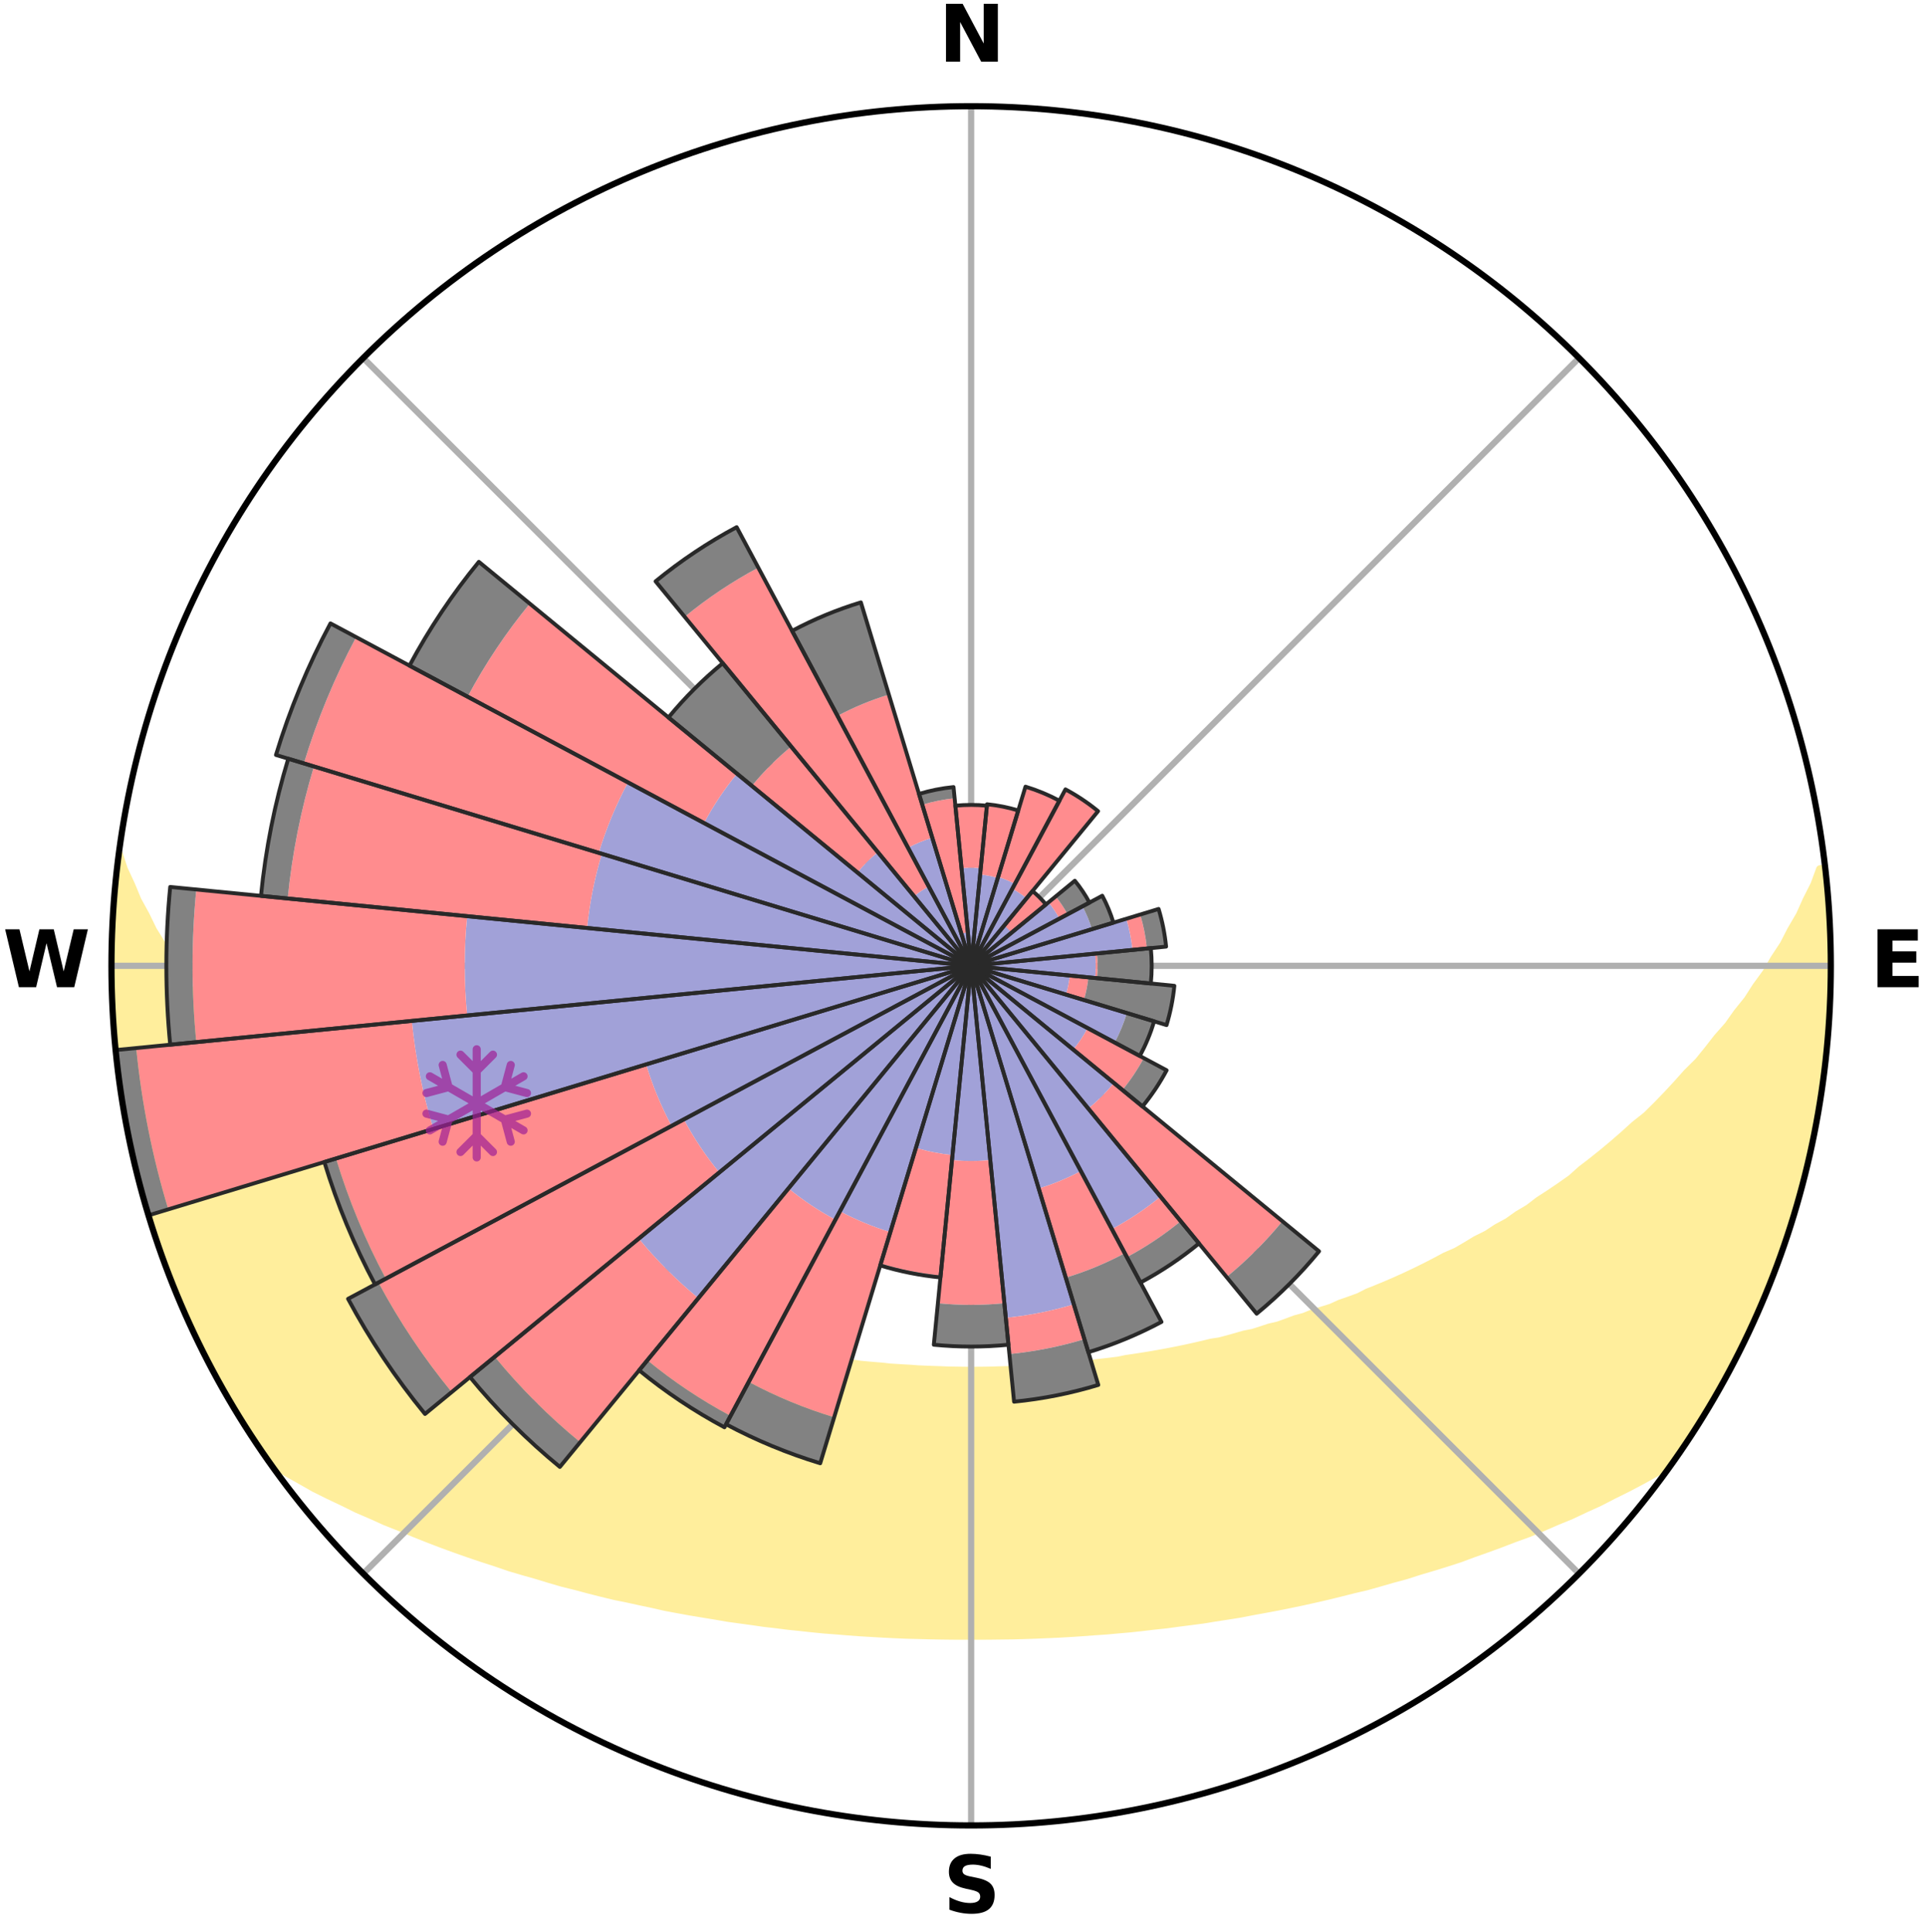 <?xml version="1.0" encoding="utf-8" standalone="no"?>
<!DOCTYPE svg PUBLIC "-//W3C//DTD SVG 1.1//EN"
  "http://www.w3.org/Graphics/SVG/1.1/DTD/svg11.dtd">
<svg xmlns:xlink="http://www.w3.org/1999/xlink" width="248.41pt" height="249.158pt" viewBox="0 0 248.41 249.158" xmlns="http://www.w3.org/2000/svg" version="1.1">
 <title>Ski Rose for Meiringen - Hasliberg</title>
 <defs>
  <style type="text/css">*{stroke-linejoin: round; stroke-linecap: butt}</style>
 </defs>
 <g id="figure_1">
  <g id="patch_1">
   <path d="M 0 249.158 
L 248.41 249.158 
L 248.41 0 
L 0 0 
z
" style="fill: #ffffff"/>
  </g>
  <g id="axes_1">
   <g id="patch_2">
    <path d="M 236.135 124.579 
C 236.135 110.018 233.267 95.599 227.695 82.147 
C 222.122 68.695 213.955 56.471 203.659 46.175 
C 193.363 35.879 181.139 27.711 167.687 22.139 
C 154.235 16.567 139.815 13.699 125.255 13.699 
C 110.694 13.699 96.275 16.567 82.823 22.139 
C 69.371 27.711 57.147 35.879 46.851 46.175 
C 36.555 56.471 28.387 68.695 22.815 82.147 
C 17.243 95.599 14.375 110.018 14.375 124.579 
C 14.375 139.14 17.243 153.559 22.815 167.011 
C 28.387 180.463 36.555 192.687 46.851 202.983 
C 57.147 213.279 69.371 221.447 82.823 227.019 
C 96.275 232.591 110.694 235.459 125.255 235.459 
C 139.815 235.459 154.235 232.591 167.687 227.019 
C 181.139 221.447 193.363 213.279 203.659 202.983 
C 213.955 192.687 222.122 180.463 227.695 167.011 
C 233.267 153.559 236.135 139.14 236.135 124.579 
M 125.255 124.579 
C 125.255 124.579 125.255 124.579 125.255 124.579 
C 125.255 124.579 125.255 124.579 125.255 124.579 
C 125.255 124.579 125.255 124.579 125.255 124.579 
C 125.255 124.579 125.255 124.579 125.255 124.579 
C 125.255 124.579 125.255 124.579 125.255 124.579 
C 125.255 124.579 125.255 124.579 125.255 124.579 
C 125.255 124.579 125.255 124.579 125.255 124.579 
C 125.255 124.579 125.255 124.579 125.255 124.579 
C 125.255 124.579 125.255 124.579 125.255 124.579 
C 125.255 124.579 125.255 124.579 125.255 124.579 
C 125.255 124.579 125.255 124.579 125.255 124.579 
C 125.255 124.579 125.255 124.579 125.255 124.579 
C 125.255 124.579 125.255 124.579 125.255 124.579 
C 125.255 124.579 125.255 124.579 125.255 124.579 
C 125.255 124.579 125.255 124.579 125.255 124.579 
C 125.255 124.579 125.255 124.579 125.255 124.579 
z
" style="fill: #ffffff"/>
   </g>
   <g id="PolyCollection_1">
    <defs>
     <path id="mbe20c8229a" d="M 235.278 -137.115 
L 234.736 -137.053 
L 233.999 -135.05 
L 232.994 -133.058 
L 232.125 -131.116 
L 231.002 -129.196 
L 230.039 -127.323 
L 228.828 -125.483 
L 227.788 -123.684 
L 226.506 -121.928 
L 225.401 -120.207 
L 224.057 -118.536 
L 222.894 -116.895 
L 221.497 -115.312 
L 220.283 -113.752 
L 219.046 -112.231 
L 217.581 -110.781 
L 216.302 -109.343 
L 215.004 -107.945 
L 213.688 -106.587 
L 212.355 -105.269 
L 210.809 -104.039 
L 209.449 -102.805 
L 208.077 -101.61 
L 206.694 -100.456 
L 205.301 -99.341 
L 203.9 -98.265 
L 202.678 -97.162 
L 201.261 -96.161 
L 199.84 -95.199 
L 198.414 -94.275 
L 197.164 -93.312 
L 195.732 -92.461 
L 194.472 -91.564 
L 193.039 -90.783 
L 191.774 -89.951 
L 190.343 -89.239 
L 189.076 -88.471 
L 187.808 -87.732 
L 186.387 -87.117 
L 185.123 -86.439 
L 183.86 -85.789 
L 182.6 -85.167 
L 181.343 -84.572 
L 180.089 -84.004 
L 178.84 -83.462 
L 177.596 -82.945 
L 176.358 -82.452 
L 175.248 -81.881 
L 174.02 -81.435 
L 172.8 -81.012 
L 171.698 -80.507 
L 170.49 -80.127 
L 169.291 -79.767 
L 168.202 -79.323 
L 167.019 -79.002 
L 165.938 -78.595 
L 164.86 -78.207 
L 163.702 -77.939 
L 162.635 -77.586 
L 161.573 -77.248 
L 160.441 -77.028 
L 159.391 -76.722 
L 158.346 -76.431 
L 157.306 -76.155 
L 156.211 -75.988 
L 155.185 -75.738 
L 154.164 -75.501 
L 153.149 -75.277 
L 152.139 -75.065 
L 151.135 -74.865 
L 150.136 -74.675 
L 149.143 -74.497 
L 148.156 -74.328 
L 147.174 -74.169 
L 146.197 -74.02 
L 145.226 -73.879 
L 144.286 -73.679 
L 143.323 -73.557 
L 142.364 -73.444 
L 141.411 -73.338 
L 140.463 -73.238 
L 139.519 -73.145 
L 138.592 -73.008 
L 137.654 -72.931 
L 136.721 -72.86 
L 135.791 -72.793 
L 134.871 -72.695 
L 133.946 -72.643 
L 133.024 -72.595 
L 132.104 -72.551 
L 131.19 -72.489 
L 130.274 -72.458 
L 129.359 -72.431 
L 128.446 -72.407 
L 127.534 -72.38 
L 126.622 -72.368 
L 125.711 -72.36 
L 124.799 -72.359 
L 123.888 -72.371 
L 122.976 -72.386 
L 122.064 -72.405 
L 121.152 -72.443 
L 120.238 -72.473 
L 119.322 -72.507 
L 118.405 -72.546 
L 117.489 -72.618 
L 116.568 -72.669 
L 115.644 -72.725 
L 114.717 -72.786 
L 113.797 -72.894 
L 112.864 -72.969 
L 111.928 -73.049 
L 110.988 -73.135 
L 110.06 -73.283 
L 109.114 -73.385 
L 108.162 -73.494 
L 107.206 -73.61 
L 106.245 -73.734 
L 105.278 -73.866 
L 104.307 -74.006 
L 103.33 -74.155 
L 102.383 -74.392 
L 101.398 -74.562 
L 100.407 -74.743 
L 99.411 -74.934 
L 98.41 -75.136 
L 97.402 -75.35 
L 96.39 -75.576 
L 95.315 -75.721 
L 94.288 -75.971 
L 93.256 -76.234 
L 92.219 -76.511 
L 91.177 -76.803 
L 90.13 -77.11 
L 89.001 -77.332 
L 87.942 -77.67 
L 86.878 -78.024 
L 85.723 -78.293 
L 84.648 -78.682 
L 83.475 -78.985 
L 82.391 -79.41 
L 81.202 -79.75 
L 80.109 -80.215 
L 78.905 -80.595 
L 77.806 -81.1 
L 76.589 -81.523 
L 75.364 -81.969 
L 74.133 -82.437 
L 73.023 -83.032 
L 71.782 -83.548 
L 70.537 -84.09 
L 69.287 -84.658 
L 68.033 -85.252 
L 66.776 -85.873 
L 65.517 -86.522 
L 64.103 -87.105 
L 62.839 -87.813 
L 61.574 -88.55 
L 60.31 -89.317 
L 58.883 -90.028 
L 57.621 -90.858 
L 56.191 -91.637 
L 54.934 -92.532 
L 53.506 -93.382 
L 52.259 -94.343 
L 50.837 -95.265 
L 49.419 -96.225 
L 48.005 -97.223 
L 46.786 -98.324 
L 45.388 -99.397 
L 43.998 -100.51 
L 42.618 -101.662 
L 41.249 -102.854 
L 39.893 -104.085 
L 38.55 -105.357 
L 37.222 -106.669 
L 35.707 -107.982 
L 34.412 -109.377 
L 33.136 -110.812 
L 31.88 -112.286 
L 30.439 -113.776 
L 29.228 -115.333 
L 27.833 -116.912 
L 26.673 -118.55 
L 25.54 -120.225 
L 24.228 -121.934 
L 23.156 -123.688 
L 21.91 -125.481 
L 20.908 -127.311 
L 19.738 -129.186 
L 18.817 -131.089 
L 17.745 -133.04 
L 16.929 -135.01 
L 15.992 -137.028 
L 15.325 -139.052 
L 15.325 -139.052 
L 15.325 -139.052 
L 15.201 -137.118 
L 14.933 -135.202 
L 14.744 -133.276 
L 14.721 -131.34 
L 14.485 -129.415 
L 14.46 -127.48 
L 14.468 -125.546 
L 14.398 -123.612 
L 14.471 -121.678 
L 14.575 -119.747 
L 14.603 -117.811 
L 14.771 -115.884 
L 14.968 -113.96 
L 15.095 -112.028 
L 15.355 -110.11 
L 15.644 -108.198 
L 15.963 -106.29 
L 16.312 -104.388 
L 16.69 -102.491 
L 17.009 -100.582 
L 17.449 -98.697 
L 17.919 -96.82 
L 18.418 -94.951 
L 18.948 -93.09 
L 19.508 -91.237 
L 20.183 -89.423 
L 20.804 -87.591 
L 21.455 -85.77 
L 22.137 -83.96 
L 22.849 -82.161 
L 23.594 -80.376 
L 24.361 -78.599 
L 25.248 -76.878 
L 26.09 -75.137 
L 26.966 -73.413 
L 27.824 -71.678 
L 28.782 -69.997 
L 29.727 -68.309 
L 30.725 -66.651 
L 31.748 -65.009 
L 32.798 -63.383 
L 33.883 -61.781 
L 35.133 -60.295 
L 36.933 -59.224 
L 38.755 -58.205 
L 40.535 -57.19 
L 42.389 -56.27 
L 44.245 -55.39 
L 46.046 -54.501 
L 47.906 -53.702 
L 49.707 -52.887 
L 51.556 -52.156 
L 53.35 -51.408 
L 55.14 -50.693 
L 56.924 -50.009 
L 58.703 -49.356 
L 60.475 -48.732 
L 62.241 -48.137 
L 63.998 -47.569 
L 65.71 -46.979 
L 67.453 -46.464 
L 69.187 -45.974 
L 70.875 -45.456 
L 72.561 -44.968 
L 74.27 -44.548 
L 75.937 -44.1 
L 77.601 -43.679 
L 79.255 -43.275 
L 80.927 -42.938 
L 82.568 -42.579 
L 84.199 -42.233 
L 85.803 -41.867 
L 87.423 -41.565 
L 89.032 -41.273 
L 90.637 -41.005 
L 92.232 -40.746 
L 93.808 -40.47 
L 95.392 -40.25 
L 96.967 -40.036 
L 98.527 -39.809 
L 100.092 -39.631 
L 101.642 -39.434 
L 103.194 -39.275 
L 104.735 -39.107 
L 106.272 -38.953 
L 107.811 -38.838 
L 109.34 -38.711 
L 110.866 -38.597 
L 112.392 -38.509 
L 113.912 -38.419 
L 115.429 -38.343 
L 116.945 -38.279 
L 118.46 -38.241 
L 119.972 -38.2 
L 121.482 -38.172 
L 122.992 -38.155 
L 124.501 -38.149 
L 126.009 -38.149 
L 127.518 -38.157 
L 129.027 -38.175 
L 130.538 -38.193 
L 132.05 -38.233 
L 133.564 -38.285 
L 135.079 -38.35 
L 136.598 -38.417 
L 138.119 -38.505 
L 139.642 -38.607 
L 141.168 -38.721 
L 142.702 -38.824 
L 144.235 -38.965 
L 145.777 -39.099 
L 147.318 -39.266 
L 148.864 -39.449 
L 150.423 -39.613 
L 151.978 -39.825 
L 153.546 -40.025 
L 155.124 -40.23 
L 156.695 -40.489 
L 158.283 -40.732 
L 159.881 -40.984 
L 161.468 -41.294 
L 163.077 -41.586 
L 164.696 -41.889 
L 166.319 -42.216 
L 167.954 -42.555 
L 169.592 -42.92 
L 171.241 -43.299 
L 172.894 -43.705 
L 174.557 -44.125 
L 176.257 -44.522 
L 177.931 -44.994 
L 179.617 -45.482 
L 181.342 -45.948 
L 183.037 -46.492 
L 184.778 -47.007 
L 186.528 -47.548 
L 188.287 -48.115 
L 190.011 -48.759 
L 191.782 -49.383 
L 193.56 -50.037 
L 195.344 -50.721 
L 197.181 -51.386 
L 198.976 -52.134 
L 200.773 -52.915 
L 202.632 -53.676 
L 204.434 -54.527 
L 206.29 -55.368 
L 208.088 -56.297 
L 209.943 -57.215 
L 211.782 -58.185 
L 213.608 -59.201 
L 215.403 -60.277 
L 216.633 -61.776 
L 217.708 -63.386 
L 218.767 -65.005 
L 219.791 -66.647 
L 220.749 -68.329 
L 221.746 -69.987 
L 222.615 -71.717 
L 223.521 -73.425 
L 224.38 -75.157 
L 225.307 -76.857 
L 226.055 -78.642 
L 226.903 -80.381 
L 227.644 -82.168 
L 228.388 -83.954 
L 229.085 -85.759 
L 229.735 -87.581 
L 230.338 -89.419 
L 230.999 -91.238 
L 231.517 -93.103 
L 232.037 -94.966 
L 232.583 -96.822 
L 233.004 -98.711 
L 233.474 -100.587 
L 233.798 -102.496 
L 234.194 -104.388 
L 234.578 -106.285 
L 234.903 -108.192 
L 235.049 -110.124 
L 235.3 -112.041 
L 235.528 -113.961 
L 235.718 -115.885 
L 235.87 -117.814 
L 235.979 -119.745 
L 236.059 -121.678 
L 236.103 -123.612 
L 236.108 -125.546 
L 236.083 -127.481 
L 236.025 -129.415 
L 235.928 -131.348 
L 235.629 -133.266 
L 235.466 -135.191 
L 235.278 -137.115 
z
" style="stroke: #ffee9c"/>
    </defs>
    <g clip-path="url(#pa22c1f006b)">
     <use xlink:href="#mbe20c8229a" x="0" y="249.158" style="fill: #ffee9c; stroke: #ffee9c"/>
    </g>
   </g>
   <g id="matplotlib.axis_1">
    <g id="xtick_1">
     <g id="line2d_1">
      <path d="M 125.255 124.579 
L 125.255 13.699 
" clip-path="url(#pa22c1f006b)" style="fill: none; stroke: #b0b0b0; stroke-width: 0.8; stroke-linecap: square"/>
     </g>
     <g id="text_1">
      <!-- N -->
      <g transform="translate(121.07 7.958) scale(0.1 -0.1)">
       <defs>
        <path id="DejaVuSans-Bold-4e" d="M 588 4666 
L 1931 4666 
L 3628 1466 
L 3628 4666 
L 4769 4666 
L 4769 0 
L 3425 0 
L 1728 3200 
L 1728 0 
L 588 0 
L 588 4666 
z
" transform="scale(0.016)"/>
       </defs>
       <use xlink:href="#DejaVuSans-Bold-4e"/>
      </g>
     </g>
    </g>
    <g id="xtick_2">
     <g id="line2d_2">
      <path d="M 125.255 124.579 
L 203.659 46.175 
" clip-path="url(#pa22c1f006b)" style="fill: none; stroke: #b0b0b0; stroke-width: 0.8; stroke-linecap: square"/>
     </g>
    </g>
    <g id="xtick_3">
     <g id="line2d_3">
      <path d="M 125.255 124.579 
L 236.135 124.579 
" clip-path="url(#pa22c1f006b)" style="fill: none; stroke: #b0b0b0; stroke-width: 0.8; stroke-linecap: square"/>
     </g>
     <g id="text_2">
      <!-- E -->
      <g transform="translate(241.219 127.338) scale(0.1 -0.1)">
       <defs>
        <path id="DejaVuSans-Bold-45" d="M 588 4666 
L 3834 4666 
L 3834 3756 
L 1791 3756 
L 1791 2888 
L 3713 2888 
L 3713 1978 
L 1791 1978 
L 1791 909 
L 3903 909 
L 3903 0 
L 588 0 
L 588 4666 
z
" transform="scale(0.016)"/>
       </defs>
       <use xlink:href="#DejaVuSans-Bold-45"/>
      </g>
     </g>
    </g>
    <g id="xtick_4">
     <g id="line2d_4">
      <path d="M 125.255 124.579 
L 203.659 202.983 
" clip-path="url(#pa22c1f006b)" style="fill: none; stroke: #b0b0b0; stroke-width: 0.8; stroke-linecap: square"/>
     </g>
    </g>
    <g id="xtick_5">
     <g id="line2d_5">
      <path d="M 125.255 124.579 
L 125.255 235.459 
" clip-path="url(#pa22c1f006b)" style="fill: none; stroke: #b0b0b0; stroke-width: 0.8; stroke-linecap: square"/>
     </g>
     <g id="text_3">
      <!-- S -->
      <g transform="translate(121.654 246.718) scale(0.1 -0.1)">
       <defs>
        <path id="DejaVuSans-Bold-53" d="M 3834 4519 
L 3834 3531 
Q 3450 3703 3084 3790 
Q 2719 3878 2394 3878 
Q 1963 3878 1756 3759 
Q 1550 3641 1550 3391 
Q 1550 3203 1689 3098 
Q 1828 2994 2194 2919 
L 2706 2816 
Q 3484 2659 3812 2340 
Q 4141 2022 4141 1434 
Q 4141 663 3683 286 
Q 3225 -91 2284 -91 
Q 1841 -91 1394 -6 
Q 947 78 500 244 
L 500 1259 
Q 947 1022 1364 901 
Q 1781 781 2169 781 
Q 2563 781 2772 912 
Q 2981 1044 2981 1288 
Q 2981 1506 2839 1625 
Q 2697 1744 2272 1838 
L 1806 1941 
Q 1106 2091 782 2419 
Q 459 2747 459 3303 
Q 459 4000 909 4375 
Q 1359 4750 2203 4750 
Q 2588 4750 2994 4692 
Q 3400 4634 3834 4519 
z
" transform="scale(0.016)"/>
       </defs>
       <use xlink:href="#DejaVuSans-Bold-53"/>
      </g>
     </g>
    </g>
    <g id="xtick_6">
     <g id="line2d_6">
      <path d="M 125.255 124.579 
L 46.851 202.983 
" clip-path="url(#pa22c1f006b)" style="fill: none; stroke: #b0b0b0; stroke-width: 0.8; stroke-linecap: square"/>
     </g>
    </g>
    <g id="xtick_7">
     <g id="line2d_7">
      <path d="M 125.255 124.579 
L 14.375 124.579 
" clip-path="url(#pa22c1f006b)" style="fill: none; stroke: #b0b0b0; stroke-width: 0.8; stroke-linecap: square"/>
     </g>
     <g id="text_4">
      <!-- W -->
      <g transform="translate(0.36 127.338) scale(0.1 -0.1)">
       <defs>
        <path id="DejaVuSans-Bold-57" d="M 191 4666 
L 1344 4666 
L 2150 1275 
L 2950 4666 
L 4109 4666 
L 4909 1275 
L 5716 4666 
L 6859 4666 
L 5759 0 
L 4372 0 
L 3525 3547 
L 2688 0 
L 1300 0 
L 191 4666 
z
" transform="scale(0.016)"/>
       </defs>
       <use xlink:href="#DejaVuSans-Bold-57"/>
      </g>
     </g>
    </g>
    <g id="xtick_8">
     <g id="line2d_8">
      <path d="M 125.255 124.579 
L 46.851 46.175 
" clip-path="url(#pa22c1f006b)" style="fill: none; stroke: #b0b0b0; stroke-width: 0.8; stroke-linecap: square"/>
     </g>
    </g>
   </g>
   <g id="matplotlib.axis_2"/>
   <g id="patch_3">
    <path d="M 125.255 124.579 
C 125.255 124.579 125.255 124.579 125.255 124.579 
C 125.255 124.579 125.255 124.579 125.255 124.579 
L 125.255 124.579 
C 125.255 124.579 125.255 124.579 125.255 124.579 
C 125.255 124.579 125.255 124.579 125.255 124.579 
z
" clip-path="url(#pa22c1f006b)" style="fill: #d9d9d9"/>
   </g>
   <g id="patch_4">
    <path d="M 125.255 124.579 
C 125.255 124.579 125.255 124.579 125.255 124.579 
C 125.255 124.579 125.255 124.579 125.255 124.579 
L 125.255 124.579 
C 125.255 124.579 125.255 124.579 125.255 124.579 
C 125.255 124.579 125.255 124.579 125.255 124.579 
z
" clip-path="url(#pa22c1f006b)" style="fill: #d9d9d9"/>
   </g>
   <g id="patch_5">
    <path d="M 125.255 124.579 
C 125.255 124.579 125.255 124.579 125.255 124.579 
C 125.255 124.579 125.255 124.579 125.255 124.579 
L 125.255 124.579 
C 125.255 124.579 125.255 124.579 125.255 124.579 
C 125.255 124.579 125.255 124.579 125.255 124.579 
z
" clip-path="url(#pa22c1f006b)" style="fill: #d9d9d9"/>
   </g>
   <g id="patch_6">
    <path d="M 125.255 124.579 
C 125.255 124.579 125.255 124.579 125.255 124.579 
C 125.255 124.579 125.255 124.579 125.255 124.579 
L 125.255 124.579 
C 125.255 124.579 125.255 124.579 125.255 124.579 
C 125.255 124.579 125.255 124.579 125.255 124.579 
z
" clip-path="url(#pa22c1f006b)" style="fill: #d9d9d9"/>
   </g>
   <g id="patch_7">
    <path d="M 125.255 124.579 
C 125.255 124.579 125.255 124.579 125.255 124.579 
C 125.255 124.579 125.255 124.579 125.255 124.579 
L 125.255 124.579 
C 125.255 124.579 125.255 124.579 125.255 124.579 
C 125.255 124.579 125.255 124.579 125.255 124.579 
z
" clip-path="url(#pa22c1f006b)" style="fill: #d9d9d9"/>
   </g>
   <g id="patch_8">
    <path d="M 125.255 124.579 
C 125.255 124.579 125.255 124.579 125.255 124.579 
C 125.255 124.579 125.255 124.579 125.255 124.579 
L 125.255 124.579 
C 125.255 124.579 125.255 124.579 125.255 124.579 
C 125.255 124.579 125.255 124.579 125.255 124.579 
z
" clip-path="url(#pa22c1f006b)" style="fill: #d9d9d9"/>
   </g>
   <g id="patch_9">
    <path d="M 125.255 124.579 
C 125.255 124.579 125.255 124.579 125.255 124.579 
C 125.255 124.579 125.255 124.579 125.255 124.579 
L 125.255 124.579 
C 125.255 124.579 125.255 124.579 125.255 124.579 
C 125.255 124.579 125.255 124.579 125.255 124.579 
z
" clip-path="url(#pa22c1f006b)" style="fill: #d9d9d9"/>
   </g>
   <g id="patch_10">
    <path d="M 125.255 124.579 
C 125.255 124.579 125.255 124.579 125.255 124.579 
C 125.255 124.579 125.255 124.579 125.255 124.579 
L 125.255 124.579 
C 125.255 124.579 125.255 124.579 125.255 124.579 
C 125.255 124.579 125.255 124.579 125.255 124.579 
z
" clip-path="url(#pa22c1f006b)" style="fill: #d9d9d9"/>
   </g>
   <g id="patch_11">
    <path d="M 125.255 124.579 
C 125.255 124.579 125.255 124.579 125.255 124.579 
C 125.255 124.579 125.255 124.579 125.255 124.579 
L 125.255 124.579 
C 125.255 124.579 125.255 124.579 125.255 124.579 
C 125.255 124.579 125.255 124.579 125.255 124.579 
z
" clip-path="url(#pa22c1f006b)" style="fill: #d9d9d9"/>
   </g>
   <g id="patch_12">
    <path d="M 125.255 124.579 
C 125.255 124.579 125.255 124.579 125.255 124.579 
C 125.255 124.579 125.255 124.579 125.255 124.579 
L 125.255 124.579 
C 125.255 124.579 125.255 124.579 125.255 124.579 
C 125.255 124.579 125.255 124.579 125.255 124.579 
z
" clip-path="url(#pa22c1f006b)" style="fill: #d9d9d9"/>
   </g>
   <g id="patch_13">
    <path d="M 125.255 124.579 
C 125.255 124.579 125.255 124.579 125.255 124.579 
C 125.255 124.579 125.255 124.579 125.255 124.579 
L 125.255 124.579 
C 125.255 124.579 125.255 124.579 125.255 124.579 
C 125.255 124.579 125.255 124.579 125.255 124.579 
z
" clip-path="url(#pa22c1f006b)" style="fill: #d9d9d9"/>
   </g>
   <g id="patch_14">
    <path d="M 125.255 124.579 
C 125.255 124.579 125.255 124.579 125.255 124.579 
C 125.255 124.579 125.255 124.579 125.255 124.579 
L 125.255 124.579 
C 125.255 124.579 125.255 124.579 125.255 124.579 
C 125.255 124.579 125.255 124.579 125.255 124.579 
z
" clip-path="url(#pa22c1f006b)" style="fill: #d9d9d9"/>
   </g>
   <g id="patch_15">
    <path d="M 125.255 124.579 
C 125.255 124.579 125.255 124.579 125.255 124.579 
C 125.255 124.579 125.255 124.579 125.255 124.579 
L 125.255 124.579 
C 125.255 124.579 125.255 124.579 125.255 124.579 
C 125.255 124.579 125.255 124.579 125.255 124.579 
z
" clip-path="url(#pa22c1f006b)" style="fill: #d9d9d9"/>
   </g>
   <g id="patch_16">
    <path d="M 125.255 124.579 
C 125.255 124.579 125.255 124.579 125.255 124.579 
C 125.255 124.579 125.255 124.579 125.255 124.579 
L 125.255 124.579 
C 125.255 124.579 125.255 124.579 125.255 124.579 
C 125.255 124.579 125.255 124.579 125.255 124.579 
z
" clip-path="url(#pa22c1f006b)" style="fill: #d9d9d9"/>
   </g>
   <g id="patch_17">
    <path d="M 125.255 124.579 
C 125.255 124.579 125.255 124.579 125.255 124.579 
C 125.255 124.579 125.255 124.579 125.255 124.579 
L 125.255 124.579 
C 125.255 124.579 125.255 124.579 125.255 124.579 
C 125.255 124.579 125.255 124.579 125.255 124.579 
z
" clip-path="url(#pa22c1f006b)" style="fill: #d9d9d9"/>
   </g>
   <g id="patch_18">
    <path d="M 125.255 124.579 
C 125.255 124.579 125.255 124.579 125.255 124.579 
C 125.255 124.579 125.255 124.579 125.255 124.579 
L 125.255 124.579 
C 125.255 124.579 125.255 124.579 125.255 124.579 
C 125.255 124.579 125.255 124.579 125.255 124.579 
z
" clip-path="url(#pa22c1f006b)" style="fill: #d9d9d9"/>
   </g>
   <g id="patch_19">
    <path d="M 125.255 124.579 
C 125.255 124.579 125.255 124.579 125.255 124.579 
C 125.255 124.579 125.255 124.579 125.255 124.579 
L 125.255 124.579 
C 125.255 124.579 125.255 124.579 125.255 124.579 
C 125.255 124.579 125.255 124.579 125.255 124.579 
z
" clip-path="url(#pa22c1f006b)" style="fill: #d9d9d9"/>
   </g>
   <g id="patch_20">
    <path d="M 125.255 124.579 
C 125.255 124.579 125.255 124.579 125.255 124.579 
C 125.255 124.579 125.255 124.579 125.255 124.579 
L 125.255 124.579 
C 125.255 124.579 125.255 124.579 125.255 124.579 
C 125.255 124.579 125.255 124.579 125.255 124.579 
z
" clip-path="url(#pa22c1f006b)" style="fill: #d9d9d9"/>
   </g>
   <g id="patch_21">
    <path d="M 125.255 124.579 
C 125.255 124.579 125.255 124.579 125.255 124.579 
C 125.255 124.579 125.255 124.579 125.255 124.579 
L 125.255 124.579 
C 125.255 124.579 125.255 124.579 125.255 124.579 
C 125.255 124.579 125.255 124.579 125.255 124.579 
z
" clip-path="url(#pa22c1f006b)" style="fill: #d9d9d9"/>
   </g>
   <g id="patch_22">
    <path d="M 125.255 124.579 
C 125.255 124.579 125.255 124.579 125.255 124.579 
C 125.255 124.579 125.255 124.579 125.255 124.579 
L 125.255 124.579 
C 125.255 124.579 125.255 124.579 125.255 124.579 
C 125.255 124.579 125.255 124.579 125.255 124.579 
z
" clip-path="url(#pa22c1f006b)" style="fill: #d9d9d9"/>
   </g>
   <g id="patch_23">
    <path d="M 125.255 124.579 
C 125.255 124.579 125.255 124.579 125.255 124.579 
C 125.255 124.579 125.255 124.579 125.255 124.579 
L 125.255 124.579 
C 125.255 124.579 125.255 124.579 125.255 124.579 
C 125.255 124.579 125.255 124.579 125.255 124.579 
z
" clip-path="url(#pa22c1f006b)" style="fill: #d9d9d9"/>
   </g>
   <g id="patch_24">
    <path d="M 125.255 124.579 
C 125.255 124.579 125.255 124.579 125.255 124.579 
C 125.255 124.579 125.255 124.579 125.255 124.579 
L 125.255 124.579 
C 125.255 124.579 125.255 124.579 125.255 124.579 
C 125.255 124.579 125.255 124.579 125.255 124.579 
z
" clip-path="url(#pa22c1f006b)" style="fill: #d9d9d9"/>
   </g>
   <g id="patch_25">
    <path d="M 125.255 124.579 
C 125.255 124.579 125.255 124.579 125.255 124.579 
C 125.255 124.579 125.255 124.579 125.255 124.579 
L 125.255 124.579 
C 125.255 124.579 125.255 124.579 125.255 124.579 
C 125.255 124.579 125.255 124.579 125.255 124.579 
z
" clip-path="url(#pa22c1f006b)" style="fill: #d9d9d9"/>
   </g>
   <g id="patch_26">
    <path d="M 125.255 124.579 
C 125.255 124.579 125.255 124.579 125.255 124.579 
C 125.255 124.579 125.255 124.579 125.255 124.579 
L 125.255 124.579 
C 125.255 124.579 125.255 124.579 125.255 124.579 
C 125.255 124.579 125.255 124.579 125.255 124.579 
z
" clip-path="url(#pa22c1f006b)" style="fill: #d9d9d9"/>
   </g>
   <g id="patch_27">
    <path d="M 125.255 124.579 
C 125.255 124.579 125.255 124.579 125.255 124.579 
C 125.255 124.579 125.255 124.579 125.255 124.579 
L 125.255 124.579 
C 125.255 124.579 125.255 124.579 125.255 124.579 
C 125.255 124.579 125.255 124.579 125.255 124.579 
z
" clip-path="url(#pa22c1f006b)" style="fill: #d9d9d9"/>
   </g>
   <g id="patch_28">
    <path d="M 125.255 124.579 
C 125.255 124.579 125.255 124.579 125.255 124.579 
C 125.255 124.579 125.255 124.579 125.255 124.579 
L 125.255 124.579 
C 125.255 124.579 125.255 124.579 125.255 124.579 
C 125.255 124.579 125.255 124.579 125.255 124.579 
z
" clip-path="url(#pa22c1f006b)" style="fill: #d9d9d9"/>
   </g>
   <g id="patch_29">
    <path d="M 125.255 124.579 
C 125.255 124.579 125.255 124.579 125.255 124.579 
C 125.255 124.579 125.255 124.579 125.255 124.579 
L 125.255 124.579 
C 125.255 124.579 125.255 124.579 125.255 124.579 
C 125.255 124.579 125.255 124.579 125.255 124.579 
z
" clip-path="url(#pa22c1f006b)" style="fill: #d9d9d9"/>
   </g>
   <g id="patch_30">
    <path d="M 125.255 124.579 
C 125.255 124.579 125.255 124.579 125.255 124.579 
C 125.255 124.579 125.255 124.579 125.255 124.579 
L 125.255 124.579 
C 125.255 124.579 125.255 124.579 125.255 124.579 
C 125.255 124.579 125.255 124.579 125.255 124.579 
z
" clip-path="url(#pa22c1f006b)" style="fill: #d9d9d9"/>
   </g>
   <g id="patch_31">
    <path d="M 125.255 124.579 
C 125.255 124.579 125.255 124.579 125.255 124.579 
C 125.255 124.579 125.255 124.579 125.255 124.579 
L 125.255 124.579 
C 125.255 124.579 125.255 124.579 125.255 124.579 
C 125.255 124.579 125.255 124.579 125.255 124.579 
z
" clip-path="url(#pa22c1f006b)" style="fill: #d9d9d9"/>
   </g>
   <g id="patch_32">
    <path d="M 125.255 124.579 
C 125.255 124.579 125.255 124.579 125.255 124.579 
C 125.255 124.579 125.255 124.579 125.255 124.579 
L 125.255 124.579 
C 125.255 124.579 125.255 124.579 125.255 124.579 
C 125.255 124.579 125.255 124.579 125.255 124.579 
z
" clip-path="url(#pa22c1f006b)" style="fill: #d9d9d9"/>
   </g>
   <g id="patch_33">
    <path d="M 125.255 124.579 
C 125.255 124.579 125.255 124.579 125.255 124.579 
C 125.255 124.579 125.255 124.579 125.255 124.579 
L 125.255 124.579 
C 125.255 124.579 125.255 124.579 125.255 124.579 
C 125.255 124.579 125.255 124.579 125.255 124.579 
z
" clip-path="url(#pa22c1f006b)" style="fill: #d9d9d9"/>
   </g>
   <g id="patch_34">
    <path d="M 125.255 124.579 
C 125.255 124.579 125.255 124.579 125.255 124.579 
C 125.255 124.579 125.255 124.579 125.255 124.579 
L 125.255 124.579 
C 125.255 124.579 125.255 124.579 125.255 124.579 
C 125.255 124.579 125.255 124.579 125.255 124.579 
z
" clip-path="url(#pa22c1f006b)" style="fill: #d9d9d9"/>
   </g>
   <g id="patch_35">
    <path d="M 125.255 124.579 
C 125.255 124.579 125.255 124.579 125.255 124.579 
C 125.255 124.579 125.255 124.579 125.255 124.579 
L 126.495 111.985 
C 126.083 111.945 125.669 111.924 125.255 111.924 
C 124.841 111.924 124.427 111.945 124.014 111.985 
z
" clip-path="url(#pa22c1f006b)" style="fill: #a1a1d8"/>
   </g>
   <g id="patch_36">
    <path d="M 125.255 124.579 
C 125.255 124.579 125.255 124.579 125.255 124.579 
C 125.255 124.579 125.255 124.579 125.255 124.579 
L 128.693 113.246 
C 128.322 113.133 127.946 113.039 127.565 112.963 
C 127.185 112.888 126.801 112.831 126.416 112.793 
z
" clip-path="url(#pa22c1f006b)" style="fill: #a1a1d8"/>
   </g>
   <g id="patch_37">
    <path d="M 125.255 124.579 
C 125.255 124.579 125.255 124.579 125.255 124.579 
C 125.255 124.579 125.255 124.579 125.255 124.579 
L 130.903 114.012 
C 130.557 113.827 130.203 113.659 129.84 113.509 
C 129.478 113.359 129.108 113.227 128.733 113.113 
z
" clip-path="url(#pa22c1f006b)" style="fill: #a1a1d8"/>
   </g>
   <g id="patch_38">
    <path d="M 125.255 124.579 
C 125.255 124.579 125.255 124.579 125.255 124.579 
C 125.255 124.579 125.255 124.579 125.255 124.579 
L 132.404 115.867 
C 132.119 115.633 131.823 115.414 131.516 115.209 
C 131.209 115.004 130.893 114.814 130.567 114.64 
z
" clip-path="url(#pa22c1f006b)" style="fill: #a1a1d8"/>
   </g>
   <g id="patch_39">
    <path d="M 125.255 124.579 
C 125.255 124.579 125.255 124.579 125.255 124.579 
C 125.255 124.579 125.255 124.579 125.255 124.579 
L 130.457 120.31 
C 130.317 120.14 130.169 119.977 130.013 119.821 
C 129.857 119.665 129.694 119.517 129.524 119.377 
z
" clip-path="url(#pa22c1f006b)" style="fill: #a1a1d8"/>
   </g>
   <g id="patch_40">
    <path d="M 125.255 124.579 
C 125.255 124.579 125.255 124.579 125.255 124.579 
C 125.255 124.579 125.255 124.579 125.255 124.579 
L 136.644 118.492 
C 136.445 118.119 136.227 117.756 135.992 117.405 
C 135.757 117.053 135.506 116.713 135.237 116.387 
z
" clip-path="url(#pa22c1f006b)" style="fill: #a1a1d8"/>
   </g>
   <g id="patch_41">
    <path d="M 125.255 124.579 
C 125.255 124.579 125.255 124.579 125.255 124.579 
C 125.255 124.579 125.255 124.579 125.255 124.579 
L 140.834 119.853 
C 140.68 119.343 140.5 118.841 140.296 118.349 
C 140.092 117.856 139.864 117.374 139.613 116.904 
z
" clip-path="url(#pa22c1f006b)" style="fill: #a1a1d8"/>
   </g>
   <g id="patch_42">
    <path d="M 125.255 124.579 
C 125.255 124.579 125.255 124.579 125.255 124.579 
C 125.255 124.579 125.255 124.579 125.255 124.579 
L 146.067 122.529 
C 146 121.848 145.899 121.171 145.766 120.499 
C 145.632 119.828 145.466 119.163 145.267 118.508 
z
" clip-path="url(#pa22c1f006b)" style="fill: #a1a1d8"/>
   </g>
   <g id="patch_43">
    <path d="M 125.255 124.579 
C 125.255 124.579 125.255 124.579 125.255 124.579 
C 125.255 124.579 125.255 124.579 125.255 124.579 
L 141.253 126.155 
C 141.305 125.631 141.331 125.105 141.331 124.579 
C 141.331 124.053 141.305 123.527 141.253 123.003 
z
" clip-path="url(#pa22c1f006b)" style="fill: #a1a1d8"/>
   </g>
   <g id="patch_44">
    <path d="M 125.255 124.579 
C 125.255 124.579 125.255 124.579 125.255 124.579 
C 125.255 124.579 125.255 124.579 125.255 124.579 
L 137.489 128.29 
C 137.611 127.89 137.712 127.484 137.794 127.073 
C 137.876 126.663 137.937 126.249 137.978 125.832 
z
" clip-path="url(#pa22c1f006b)" style="fill: #a1a1d8"/>
   </g>
   <g id="patch_45">
    <path d="M 125.255 124.579 
C 125.255 124.579 125.255 124.579 125.255 124.579 
C 125.255 124.579 125.255 124.579 125.255 124.579 
L 143.768 134.475 
C 144.092 133.869 144.386 133.247 144.649 132.612 
C 144.912 131.978 145.143 131.33 145.343 130.673 
z
" clip-path="url(#pa22c1f006b)" style="fill: #a1a1d8"/>
   </g>
   <g id="patch_46">
    <path d="M 125.255 124.579 
C 125.255 124.579 125.255 124.579 125.255 124.579 
C 125.255 124.579 125.255 124.579 125.255 124.579 
L 138.429 135.391 
C 138.783 134.96 139.116 134.511 139.426 134.048 
C 139.735 133.584 140.022 133.105 140.285 132.613 
z
" clip-path="url(#pa22c1f006b)" style="fill: #a1a1d8"/>
   </g>
   <g id="patch_47">
    <path d="M 125.255 124.579 
C 125.255 124.579 125.255 124.579 125.255 124.579 
C 125.255 124.579 125.255 124.579 125.255 124.579 
L 140.37 142.997 
C 140.973 142.502 141.551 141.978 142.102 141.426 
C 142.654 140.875 143.178 140.297 143.672 139.694 
z
" clip-path="url(#pa22c1f006b)" style="fill: #a1a1d8"/>
   </g>
   <g id="patch_48">
    <path d="M 125.255 124.579 
C 125.255 124.579 125.255 124.579 125.255 124.579 
C 125.255 124.579 125.255 124.579 125.255 124.579 
L 143.41 158.544 
C 144.521 157.95 145.603 157.302 146.651 156.601 
C 147.7 155.901 148.713 155.15 149.687 154.35 
z
" clip-path="url(#pa22c1f006b)" style="fill: #a1a1d8"/>
   </g>
   <g id="patch_49">
    <path d="M 125.255 124.579 
C 125.255 124.579 125.255 124.579 125.255 124.579 
C 125.255 124.579 125.255 124.579 125.255 124.579 
L 133.969 153.306 
C 134.91 153.021 135.835 152.69 136.743 152.314 
C 137.651 151.938 138.54 151.518 139.406 151.054 
z
" clip-path="url(#pa22c1f006b)" style="fill: #a1a1d8"/>
   </g>
   <g id="patch_50">
    <path d="M 125.255 124.579 
C 125.255 124.579 125.255 124.579 125.255 124.579 
C 125.255 124.579 125.255 124.579 125.255 124.579 
L 129.727 169.986 
C 131.213 169.84 132.691 169.621 134.156 169.329 
C 135.621 169.038 137.071 168.675 138.5 168.241 
z
" clip-path="url(#pa22c1f006b)" style="fill: #a1a1d8"/>
   </g>
   <g id="patch_51">
    <path d="M 125.255 124.579 
C 125.255 124.579 125.255 124.579 125.255 124.579 
C 125.255 124.579 125.255 124.579 125.255 124.579 
L 122.787 149.636 
C 123.607 149.717 124.431 149.757 125.255 149.757 
C 126.079 149.757 126.903 149.717 127.723 149.636 
z
" clip-path="url(#pa22c1f006b)" style="fill: #a1a1d8"/>
   </g>
   <g id="patch_52">
    <path d="M 125.255 124.579 
C 125.255 124.579 125.255 124.579 125.255 124.579 
C 125.255 124.579 125.255 124.579 125.255 124.579 
L 118.133 148.056 
C 118.902 148.29 119.681 148.485 120.469 148.641 
C 121.256 148.798 122.051 148.916 122.85 148.995 
z
" clip-path="url(#pa22c1f006b)" style="fill: #a1a1d8"/>
   </g>
   <g id="patch_53">
    <path d="M 125.255 124.579 
C 125.255 124.579 125.255 124.579 125.255 124.579 
C 125.255 124.579 125.255 124.579 125.255 124.579 
L 108.331 156.241 
C 109.368 156.795 110.431 157.297 111.516 157.747 
C 112.602 158.197 113.709 158.593 114.833 158.934 
z
" clip-path="url(#pa22c1f006b)" style="fill: #a1a1d8"/>
   </g>
   <g id="patch_54">
    <path d="M 125.255 124.579 
C 125.255 124.579 125.255 124.579 125.255 124.579 
C 125.255 124.579 125.255 124.579 125.255 124.579 
L 101.693 153.289 
C 102.633 154.06 103.61 154.785 104.621 155.46 
C 105.631 156.136 106.675 156.761 107.747 157.334 
z
" clip-path="url(#pa22c1f006b)" style="fill: #a1a1d8"/>
   </g>
   <g id="patch_55">
    <path d="M 125.255 124.579 
C 125.255 124.579 125.255 124.579 125.255 124.579 
C 125.255 124.579 125.255 124.579 125.255 124.579 
L 82.384 159.762 
C 83.535 161.166 84.755 162.512 86.039 163.795 
C 87.322 165.079 88.668 166.299 90.071 167.45 
z
" clip-path="url(#pa22c1f006b)" style="fill: #a1a1d8"/>
   </g>
   <g id="patch_56">
    <path d="M 125.255 124.579 
C 125.255 124.579 125.255 124.579 125.255 124.579 
C 125.255 124.579 125.255 124.579 125.255 124.579 
L 88.194 144.389 
C 88.842 145.602 89.55 146.782 90.314 147.926 
C 91.078 149.07 91.898 150.175 92.77 151.238 
z
" clip-path="url(#pa22c1f006b)" style="fill: #a1a1d8"/>
   </g>
   <g id="patch_57">
    <path d="M 125.255 124.579 
C 125.255 124.579 125.255 124.579 125.255 124.579 
C 125.255 124.579 125.255 124.579 125.255 124.579 
L 83.33 137.297 
C 83.746 138.669 84.229 140.02 84.778 141.345 
C 85.327 142.67 85.94 143.967 86.616 145.232 
z
" clip-path="url(#pa22c1f006b)" style="fill: #a1a1d8"/>
   </g>
   <g id="patch_58">
    <path d="M 125.255 124.579 
C 125.255 124.579 125.255 124.579 125.255 124.579 
C 125.255 124.579 125.255 124.579 125.255 124.579 
L 53.114 131.684 
C 53.346 134.046 53.695 136.394 54.158 138.721 
C 54.62 141.048 55.197 143.351 55.886 145.622 
z
" clip-path="url(#pa22c1f006b)" style="fill: #a1a1d8"/>
   </g>
   <g id="patch_59">
    <path d="M 125.255 124.579 
C 125.255 124.579 125.255 124.579 125.255 124.579 
C 125.255 124.579 125.255 124.579 125.255 124.579 
L 60.252 118.177 
C 60.042 120.304 59.937 122.441 59.937 124.579 
C 59.937 126.717 60.042 128.854 60.252 130.981 
z
" clip-path="url(#pa22c1f006b)" style="fill: #a1a1d8"/>
   </g>
   <g id="patch_60">
    <path d="M 125.255 124.579 
C 125.255 124.579 125.255 124.579 125.255 124.579 
C 125.255 124.579 125.255 124.579 125.255 124.579 
L 77.626 110.131 
C 77.154 111.69 76.757 113.271 76.44 114.869 
C 76.122 116.467 75.883 118.079 75.723 119.701 
z
" clip-path="url(#pa22c1f006b)" style="fill: #a1a1d8"/>
   </g>
   <g id="patch_61">
    <path d="M 125.255 124.579 
C 125.255 124.579 125.255 124.579 125.255 124.579 
C 125.255 124.579 125.255 124.579 125.255 124.579 
L 80.99 100.919 
C 80.216 102.368 79.513 103.854 78.884 105.372 
C 78.255 106.889 77.702 108.437 77.225 110.009 
z
" clip-path="url(#pa22c1f006b)" style="fill: #a1a1d8"/>
   </g>
   <g id="patch_62">
    <path d="M 125.255 124.579 
C 125.255 124.579 125.255 124.579 125.255 124.579 
C 125.255 124.579 125.255 124.579 125.255 124.579 
L 95.055 99.795 
C 94.244 100.783 93.481 101.811 92.771 102.874 
C 92.061 103.937 91.403 105.035 90.8 106.163 
z
" clip-path="url(#pa22c1f006b)" style="fill: #a1a1d8"/>
   </g>
   <g id="patch_63">
    <path d="M 125.255 124.579 
C 125.255 124.579 125.255 124.579 125.255 124.579 
C 125.255 124.579 125.255 124.579 125.255 124.579 
L 113.217 109.911 
C 112.737 110.305 112.277 110.723 111.838 111.162 
C 111.399 111.601 110.981 112.062 110.587 112.542 
z
" clip-path="url(#pa22c1f006b)" style="fill: #a1a1d8"/>
   </g>
   <g id="patch_64">
    <path d="M 125.255 124.579 
C 125.255 124.579 125.255 124.579 125.255 124.579 
C 125.255 124.579 125.255 124.579 125.255 124.579 
L 119.783 114.342 
C 119.448 114.521 119.122 114.717 118.806 114.928 
C 118.49 115.139 118.185 115.365 117.891 115.606 
z
" clip-path="url(#pa22c1f006b)" style="fill: #a1a1d8"/>
   </g>
   <g id="patch_65">
    <path d="M 125.255 124.579 
C 125.255 124.579 125.255 124.579 125.255 124.579 
C 125.255 124.579 125.255 124.579 125.255 124.579 
L 120.242 108.054 
C 119.701 108.218 119.169 108.409 118.647 108.625 
C 118.124 108.842 117.613 109.083 117.115 109.35 
z
" clip-path="url(#pa22c1f006b)" style="fill: #a1a1d8"/>
   </g>
   <g id="patch_66">
    <path d="M 125.255 124.579 
C 125.255 124.579 125.255 124.579 125.255 124.579 
C 125.255 124.579 125.255 124.579 125.255 124.579 
L 124.83 120.267 
C 124.689 120.281 124.549 120.302 124.41 120.329 
C 124.27 120.357 124.133 120.391 123.997 120.433 
z
" clip-path="url(#pa22c1f006b)" style="fill: #a1a1d8"/>
   </g>
   <g id="patch_67">
    <path d="M 124.014 111.985 
C 124.427 111.945 124.841 111.924 125.255 111.924 
C 125.669 111.924 126.083 111.945 126.495 111.985 
L 127.289 103.925 
C 126.613 103.859 125.934 103.825 125.255 103.825 
C 124.576 103.825 123.897 103.859 123.221 103.925 
z
" clip-path="url(#pa22c1f006b)" style="fill: #ff8c8e"/>
   </g>
   <g id="patch_68">
    <path d="M 126.416 112.793 
C 126.801 112.831 127.185 112.888 127.565 112.963 
C 127.946 113.039 128.322 113.133 128.693 113.246 
L 131.333 104.541 
C 130.677 104.342 130.012 104.176 129.34 104.042 
C 128.668 103.908 127.989 103.808 127.307 103.741 
z
" clip-path="url(#pa22c1f006b)" style="fill: #ff8c8e"/>
   </g>
   <g id="patch_69">
    <path d="M 128.733 113.113 
C 129.108 113.227 129.478 113.359 129.84 113.509 
C 130.203 113.659 130.557 113.827 130.903 114.012 
L 136.638 103.282 
C 135.941 102.91 135.226 102.572 134.496 102.269 
C 133.766 101.967 133.021 101.7 132.265 101.471 
z
" clip-path="url(#pa22c1f006b)" style="fill: #ff8c8e"/>
   </g>
   <g id="patch_70">
    <path d="M 130.567 114.64 
C 130.893 114.814 131.209 115.004 131.516 115.209 
C 131.823 115.414 132.119 115.633 132.404 115.867 
L 141.626 104.631 
C 140.973 104.095 140.294 103.591 139.592 103.122 
C 138.89 102.653 138.165 102.218 137.42 101.82 
z
" clip-path="url(#pa22c1f006b)" style="fill: #ff8c8e"/>
   </g>
   <g id="patch_71">
    <path d="M 129.524 119.377 
C 129.694 119.517 129.857 119.665 130.013 119.821 
C 130.169 119.977 130.317 120.14 130.457 120.31 
L 134.901 116.663 
C 134.642 116.347 134.368 116.044 134.079 115.755 
C 133.79 115.466 133.487 115.192 133.171 114.933 
z
" clip-path="url(#pa22c1f006b)" style="fill: #ff8c8e"/>
   </g>
   <g id="patch_72">
    <path d="M 135.237 116.387 
C 135.506 116.713 135.757 117.053 135.992 117.405 
C 136.227 117.756 136.445 118.119 136.644 118.492 
L 137.689 117.933 
C 137.472 117.526 137.235 117.13 136.978 116.746 
C 136.722 116.362 136.447 115.991 136.154 115.634 
z
" clip-path="url(#pa22c1f006b)" style="fill: #ff8c8e"/>
   </g>
   <g id="patch_73">
    <path d="M 139.613 116.904 
C 139.864 117.374 140.092 117.856 140.296 118.349 
C 140.5 118.841 140.68 119.343 140.834 119.853 
L 140.834 119.853 
C 140.68 119.343 140.5 118.841 140.296 118.349 
C 140.092 117.856 139.864 117.374 139.613 116.904 
z
" clip-path="url(#pa22c1f006b)" style="fill: #ff8c8e"/>
   </g>
   <g id="patch_74">
    <path d="M 145.267 118.508 
C 145.466 119.163 145.632 119.828 145.766 120.499 
C 145.899 121.171 146 121.848 146.067 122.529 
L 147.928 122.346 
C 147.855 121.604 147.746 120.866 147.6 120.134 
C 147.455 119.403 147.274 118.679 147.057 117.965 
z
" clip-path="url(#pa22c1f006b)" style="fill: #ff8c8e"/>
   </g>
   <g id="patch_75">
    <path d="M 141.253 123.003 
C 141.305 123.527 141.331 124.053 141.331 124.579 
C 141.331 125.105 141.305 125.631 141.253 126.155 
L 141.491 126.178 
C 141.543 125.647 141.569 125.113 141.569 124.579 
C 141.569 124.045 141.543 123.511 141.491 122.98 
z
" clip-path="url(#pa22c1f006b)" style="fill: #ff8c8e"/>
   </g>
   <g id="patch_76">
    <path d="M 137.978 125.832 
C 137.937 126.249 137.876 126.663 137.794 127.073 
C 137.712 127.484 137.611 127.89 137.489 128.29 
L 139.794 128.989 
C 139.938 128.513 140.059 128.031 140.156 127.543 
C 140.253 127.055 140.326 126.563 140.375 126.068 
z
" clip-path="url(#pa22c1f006b)" style="fill: #ff8c8e"/>
   </g>
   <g id="patch_77">
    <path d="M 145.343 130.673 
C 145.143 131.33 144.912 131.978 144.649 132.612 
C 144.386 133.247 144.092 133.869 143.768 134.475 
L 143.768 134.475 
C 144.092 133.869 144.386 133.247 144.649 132.612 
C 144.912 131.978 145.143 131.33 145.343 130.673 
z
" clip-path="url(#pa22c1f006b)" style="fill: #ff8c8e"/>
   </g>
   <g id="patch_78">
    <path d="M 140.285 132.613 
C 140.022 133.105 139.735 133.584 139.426 134.048 
C 139.116 134.511 138.783 134.96 138.429 135.391 
L 144.769 140.594 
C 145.293 139.955 145.785 139.291 146.244 138.604 
C 146.703 137.917 147.128 137.208 147.518 136.479 
z
" clip-path="url(#pa22c1f006b)" style="fill: #ff8c8e"/>
   </g>
   <g id="patch_79">
    <path d="M 143.672 139.694 
C 143.178 140.297 142.654 140.875 142.102 141.426 
C 141.551 141.978 140.973 142.502 140.37 142.997 
L 158.2 164.723 
C 159.514 163.645 160.775 162.503 161.977 161.301 
C 163.179 160.099 164.321 158.839 165.399 157.525 
z
" clip-path="url(#pa22c1f006b)" style="fill: #ff8c8e"/>
   </g>
   <g id="patch_80">
    <path d="M 149.687 154.35 
C 148.713 155.15 147.7 155.901 146.651 156.601 
C 145.603 157.302 144.521 157.95 143.41 158.544 
L 145.341 162.158 
C 146.571 161.501 147.768 160.783 148.928 160.008 
C 150.088 159.234 151.209 158.402 152.287 157.517 
z
" clip-path="url(#pa22c1f006b)" style="fill: #ff8c8e"/>
   </g>
   <g id="patch_81">
    <path d="M 139.406 151.054 
C 138.54 151.518 137.651 151.938 136.743 152.314 
C 135.835 152.69 134.91 153.021 133.969 153.306 
L 137.457 164.805 
C 138.774 164.406 140.07 163.942 141.342 163.416 
C 142.613 162.889 143.857 162.301 145.071 161.652 
z
" clip-path="url(#pa22c1f006b)" style="fill: #ff8c8e"/>
   </g>
   <g id="patch_82">
    <path d="M 138.5 168.241 
C 137.071 168.675 135.621 169.038 134.156 169.329 
C 132.691 169.621 131.213 169.84 129.727 169.986 
L 130.187 174.66 
C 131.827 174.499 133.457 174.257 135.072 173.935 
C 136.688 173.614 138.287 173.214 139.863 172.735 
z
" clip-path="url(#pa22c1f006b)" style="fill: #ff8c8e"/>
   </g>
   <g id="patch_83">
    <path d="M 127.723 149.636 
C 126.903 149.717 126.079 149.757 125.255 149.757 
C 124.431 149.757 123.607 149.717 122.787 149.636 
L 120.968 168.105 
C 122.393 168.245 123.823 168.315 125.255 168.315 
C 126.686 168.315 128.117 168.245 129.542 168.105 
z
" clip-path="url(#pa22c1f006b)" style="fill: #ff8c8e"/>
   </g>
   <g id="patch_84">
    <path d="M 122.85 148.995 
C 122.051 148.916 121.256 148.798 120.469 148.641 
C 119.681 148.485 118.902 148.29 118.133 148.056 
L 113.602 162.992 
C 114.86 163.374 116.135 163.693 117.424 163.949 
C 118.712 164.206 120.013 164.399 121.32 164.527 
z
" clip-path="url(#pa22c1f006b)" style="fill: #ff8c8e"/>
   </g>
   <g id="patch_85">
    <path d="M 114.833 158.934 
C 113.709 158.593 112.602 158.197 111.516 157.747 
C 110.431 157.297 109.368 156.795 108.331 156.241 
L 96.569 178.247 
C 98.325 179.186 100.127 180.038 101.967 180.8 
C 103.808 181.562 105.684 182.234 107.59 182.812 
z
" clip-path="url(#pa22c1f006b)" style="fill: #ff8c8e"/>
   </g>
   <g id="patch_86">
    <path d="M 107.747 157.334 
C 106.675 156.761 105.631 156.136 104.621 155.46 
C 103.61 154.785 102.633 154.06 101.693 153.289 
L 83.497 175.461 
C 85.163 176.827 86.894 178.112 88.686 179.309 
C 90.477 180.506 92.326 181.614 94.226 182.63 
z
" clip-path="url(#pa22c1f006b)" style="fill: #ff8c8e"/>
   </g>
   <g id="patch_87">
    <path d="M 90.071 167.45 
C 88.668 166.299 87.322 165.079 86.039 163.795 
C 84.755 162.512 83.535 161.166 82.384 159.762 
L 63.81 175.006 
C 65.46 177.017 67.208 178.946 69.048 180.786 
C 70.888 182.625 72.817 184.374 74.828 186.024 
z
" clip-path="url(#pa22c1f006b)" style="fill: #ff8c8e"/>
   </g>
   <g id="patch_88">
    <path d="M 92.77 151.238 
C 91.898 150.175 91.078 149.07 90.314 147.926 
C 89.55 146.782 88.842 145.602 88.194 144.389 
L 48.816 165.437 
C 50.153 167.938 51.613 170.373 53.189 172.732 
C 54.765 175.091 56.456 177.371 58.256 179.564 
z
" clip-path="url(#pa22c1f006b)" style="fill: #ff8c8e"/>
   </g>
   <g id="patch_89">
    <path d="M 86.616 145.232 
C 85.94 143.967 85.327 142.67 84.778 141.345 
C 84.229 140.02 83.746 138.669 83.33 137.297 
L 43.338 149.428 
C 44.152 152.109 45.096 154.749 46.168 157.338 
C 47.241 159.926 48.439 162.461 49.76 164.932 
z
" clip-path="url(#pa22c1f006b)" style="fill: #ff8c8e"/>
   </g>
   <g id="patch_90">
    <path d="M 55.886 145.622 
C 55.197 143.351 54.62 141.048 54.158 138.721 
C 53.695 136.394 53.346 134.046 53.114 131.684 
L 17.568 135.185 
C 17.915 138.71 18.435 142.216 19.126 145.689 
C 19.817 149.163 20.678 152.601 21.706 155.99 
z
" clip-path="url(#pa22c1f006b)" style="fill: #ff8c8e"/>
   </g>
   <g id="patch_91">
    <path d="M 60.252 130.981 
C 60.042 128.854 59.937 126.717 59.937 124.579 
C 59.937 122.441 60.042 120.304 60.252 118.177 
L 25.317 114.736 
C 24.995 118.007 24.834 121.292 24.834 124.579 
C 24.834 127.866 24.995 131.151 25.317 134.422 
z
" clip-path="url(#pa22c1f006b)" style="fill: #ff8c8e"/>
   </g>
   <g id="patch_92">
    <path d="M 75.723 119.701 
C 75.883 118.079 76.122 116.467 76.44 114.869 
C 76.757 113.271 77.154 111.69 77.626 110.131 
L 40.492 98.867 
C 39.651 101.641 38.946 104.455 38.38 107.299 
C 37.815 110.142 37.389 113.012 37.105 115.897 
z
" clip-path="url(#pa22c1f006b)" style="fill: #ff8c8e"/>
   </g>
   <g id="patch_93">
    <path d="M 77.225 110.009 
C 77.702 108.437 78.255 106.889 78.884 105.372 
C 79.513 103.854 80.216 102.368 80.99 100.919 
L 45.937 82.183 
C 44.549 84.779 43.29 87.442 42.163 90.161 
C 41.037 92.881 40.045 95.655 39.19 98.472 
z
" clip-path="url(#pa22c1f006b)" style="fill: #ff8c8e"/>
   </g>
   <g id="patch_94">
    <path d="M 90.8 106.163 
C 91.403 105.035 92.061 103.937 92.771 102.874 
C 93.481 101.811 94.244 100.783 95.055 99.795 
L 68.331 77.863 
C 66.802 79.726 65.365 81.663 64.026 83.667 
C 62.687 85.672 61.447 87.74 60.311 89.866 
z
" clip-path="url(#pa22c1f006b)" style="fill: #ff8c8e"/>
   </g>
   <g id="patch_95">
    <path d="M 110.587 112.542 
C 110.981 112.062 111.399 111.601 111.838 111.162 
C 112.277 110.723 112.737 110.305 113.217 109.911 
L 102.045 96.298 
C 101.119 97.057 100.231 97.862 99.384 98.709 
C 98.538 99.555 97.733 100.443 96.973 101.369 
z
" clip-path="url(#pa22c1f006b)" style="fill: #ff8c8e"/>
   </g>
   <g id="patch_96">
    <path d="M 117.891 115.606 
C 118.185 115.365 118.49 115.139 118.806 114.928 
C 119.122 114.717 119.448 114.521 119.783 114.342 
L 97.802 73.218 
C 96.121 74.116 94.484 75.097 92.9 76.156 
C 91.315 77.215 89.783 78.351 88.309 79.56 
z
" clip-path="url(#pa22c1f006b)" style="fill: #ff8c8e"/>
   </g>
   <g id="patch_97">
    <path d="M 117.115 109.35 
C 117.613 109.083 118.124 108.842 118.647 108.625 
C 119.169 108.409 119.701 108.218 120.242 108.054 
L 114.643 89.597 
C 113.498 89.944 112.371 90.348 111.265 90.806 
C 110.16 91.264 109.078 91.775 108.022 92.339 
z
" clip-path="url(#pa22c1f006b)" style="fill: #ff8c8e"/>
   </g>
   <g id="patch_98">
    <path d="M 123.997 120.433 
C 124.133 120.391 124.27 120.357 124.41 120.329 
C 124.549 120.302 124.689 120.281 124.83 120.267 
L 123.126 102.968 
C 122.419 103.037 121.715 103.142 121.018 103.28 
C 120.321 103.419 119.631 103.592 118.951 103.798 
z
" clip-path="url(#pa22c1f006b)" style="fill: #ff8c8e"/>
   </g>
   <g id="patch_99">
    <path d="M 123.221 103.925 
C 123.897 103.859 124.576 103.825 125.255 103.825 
C 125.934 103.825 126.613 103.859 127.289 103.925 
L 127.289 103.925 
C 126.613 103.859 125.934 103.825 125.255 103.825 
C 124.576 103.825 123.897 103.859 123.221 103.925 
z
" clip-path="url(#pa22c1f006b)" style="fill: #828282"/>
   </g>
   <g id="patch_100">
    <path d="M 127.307 103.741 
C 127.989 103.808 128.668 103.908 129.34 104.042 
C 130.012 104.176 130.677 104.342 131.333 104.541 
L 131.333 104.541 
C 130.677 104.342 130.012 104.176 129.34 104.042 
C 128.668 103.908 127.989 103.808 127.307 103.741 
z
" clip-path="url(#pa22c1f006b)" style="fill: #828282"/>
   </g>
   <g id="patch_101">
    <path d="M 132.265 101.471 
C 133.021 101.7 133.766 101.967 134.496 102.269 
C 135.226 102.572 135.941 102.91 136.638 103.282 
L 136.638 103.282 
C 135.941 102.91 135.226 102.572 134.496 102.269 
C 133.766 101.967 133.021 101.7 132.265 101.471 
z
" clip-path="url(#pa22c1f006b)" style="fill: #828282"/>
   </g>
   <g id="patch_102">
    <path d="M 137.42 101.82 
C 138.165 102.218 138.89 102.653 139.592 103.122 
C 140.294 103.591 140.973 104.095 141.626 104.631 
L 141.626 104.631 
C 140.973 104.095 140.294 103.591 139.592 103.122 
C 138.89 102.653 138.165 102.218 137.42 101.82 
z
" clip-path="url(#pa22c1f006b)" style="fill: #828282"/>
   </g>
   <g id="patch_103">
    <path d="M 133.171 114.933 
C 133.487 115.192 133.79 115.466 134.079 115.755 
C 134.368 116.044 134.642 116.347 134.901 116.663 
L 134.901 116.663 
C 134.642 116.347 134.368 116.044 134.079 115.755 
C 133.79 115.466 133.487 115.192 133.171 114.933 
z
" clip-path="url(#pa22c1f006b)" style="fill: #828282"/>
   </g>
   <g id="patch_104">
    <path d="M 136.154 115.634 
C 136.447 115.991 136.722 116.362 136.978 116.746 
C 137.235 117.13 137.472 117.526 137.689 117.933 
L 140.512 116.424 
C 140.245 115.924 139.954 115.438 139.639 114.968 
C 139.325 114.497 138.987 114.042 138.628 113.604 
z
" clip-path="url(#pa22c1f006b)" style="fill: #828282"/>
   </g>
   <g id="patch_105">
    <path d="M 139.613 116.904 
C 139.864 117.374 140.092 117.856 140.296 118.349 
C 140.5 118.841 140.68 119.343 140.834 119.853 
L 143.606 119.012 
C 143.424 118.411 143.213 117.82 142.972 117.24 
C 142.732 116.66 142.464 116.093 142.168 115.539 
z
" clip-path="url(#pa22c1f006b)" style="fill: #828282"/>
   </g>
   <g id="patch_106">
    <path d="M 147.057 117.965 
C 147.274 118.679 147.455 119.403 147.6 120.134 
C 147.746 120.866 147.855 121.604 147.928 122.346 
L 150.399 122.103 
C 150.318 121.28 150.196 120.461 150.035 119.65 
C 149.874 118.839 149.673 118.036 149.433 117.245 
z
" clip-path="url(#pa22c1f006b)" style="fill: #828282"/>
   </g>
   <g id="patch_107">
    <path d="M 141.491 122.98 
C 141.543 123.511 141.569 124.045 141.569 124.579 
C 141.569 125.113 141.543 125.647 141.491 126.178 
L 148.429 126.862 
C 148.504 126.103 148.542 125.341 148.542 124.579 
C 148.542 123.817 148.504 123.055 148.429 122.297 
z
" clip-path="url(#pa22c1f006b)" style="fill: #828282"/>
   </g>
   <g id="patch_108">
    <path d="M 140.375 126.068 
C 140.326 126.563 140.253 127.055 140.156 127.543 
C 140.059 128.031 139.938 128.513 139.794 128.989 
L 150.457 132.224 
C 150.707 131.399 150.916 130.562 151.085 129.717 
C 151.253 128.871 151.379 128.018 151.464 127.16 
z
" clip-path="url(#pa22c1f006b)" style="fill: #828282"/>
   </g>
   <g id="patch_109">
    <path d="M 145.343 130.673 
C 145.143 131.33 144.912 131.978 144.649 132.612 
C 144.386 133.247 144.092 133.869 143.768 134.475 
L 147.011 136.208 
C 147.391 135.496 147.737 134.765 148.046 134.019 
C 148.355 133.273 148.627 132.513 148.861 131.74 
z
" clip-path="url(#pa22c1f006b)" style="fill: #828282"/>
   </g>
   <g id="patch_110">
    <path d="M 147.518 136.479 
C 147.128 137.208 146.703 137.917 146.244 138.604 
C 145.785 139.291 145.293 139.955 144.769 140.594 
L 147.354 142.715 
C 147.947 141.992 148.505 141.24 149.025 140.462 
C 149.545 139.684 150.026 138.881 150.467 138.055 
z
" clip-path="url(#pa22c1f006b)" style="fill: #828282"/>
   </g>
   <g id="patch_111">
    <path d="M 165.399 157.525 
C 164.321 158.839 163.179 160.099 161.977 161.301 
C 160.775 162.503 159.514 163.645 158.2 164.723 
L 162.08 169.451 
C 163.549 168.245 164.958 166.969 166.301 165.625 
C 167.645 164.282 168.921 162.873 170.127 161.404 
z
" clip-path="url(#pa22c1f006b)" style="fill: #828282"/>
   </g>
   <g id="patch_112">
    <path d="M 152.287 157.517 
C 151.209 158.402 150.088 159.234 148.928 160.008 
C 147.768 160.783 146.571 161.501 145.341 162.158 
L 147.092 165.433 
C 148.429 164.718 149.73 163.938 150.991 163.096 
C 152.252 162.253 153.47 161.35 154.642 160.388 
z
" clip-path="url(#pa22c1f006b)" style="fill: #828282"/>
   </g>
   <g id="patch_113">
    <path d="M 145.071 161.652 
C 143.857 162.301 142.613 162.889 141.342 163.416 
C 140.07 163.942 138.774 164.406 137.457 164.805 
L 140.373 174.418 
C 142.005 173.923 143.611 173.348 145.185 172.696 
C 146.76 172.043 148.302 171.314 149.806 170.511 
z
" clip-path="url(#pa22c1f006b)" style="fill: #828282"/>
   </g>
   <g id="patch_114">
    <path d="M 139.863 172.735 
C 138.287 173.214 136.688 173.614 135.072 173.935 
C 133.457 174.257 131.827 174.499 130.187 174.66 
L 130.792 180.803 
C 132.633 180.621 134.463 180.35 136.277 179.989 
C 138.09 179.628 139.885 179.179 141.655 178.642 
z
" clip-path="url(#pa22c1f006b)" style="fill: #828282"/>
   </g>
   <g id="patch_115">
    <path d="M 129.542 168.105 
C 128.117 168.245 126.686 168.315 125.255 168.315 
C 123.823 168.315 122.393 168.245 120.968 168.105 
L 120.441 173.455 
C 122.041 173.613 123.647 173.692 125.255 173.692 
C 126.862 173.692 128.469 173.613 130.069 173.455 
z
" clip-path="url(#pa22c1f006b)" style="fill: #828282"/>
   </g>
   <g id="patch_116">
    <path d="M 121.32 164.527 
C 120.013 164.399 118.712 164.206 117.424 163.949 
C 116.135 163.693 114.86 163.374 113.602 162.992 
L 113.531 163.228 
C 114.796 163.612 116.079 163.934 117.375 164.191 
C 118.672 164.449 119.98 164.643 121.296 164.773 
z
" clip-path="url(#pa22c1f006b)" style="fill: #828282"/>
   </g>
   <g id="patch_117">
    <path d="M 107.59 182.812 
C 105.684 182.234 103.808 181.562 101.967 180.8 
C 100.127 180.038 98.325 179.186 96.569 178.247 
L 93.646 183.714 
C 95.582 184.749 97.567 185.688 99.595 186.528 
C 101.623 187.368 103.69 188.108 105.79 188.745 
z
" clip-path="url(#pa22c1f006b)" style="fill: #828282"/>
   </g>
   <g id="patch_118">
    <path d="M 94.226 182.63 
C 92.326 181.614 90.477 180.506 88.686 179.309 
C 86.894 178.112 85.163 176.827 83.497 175.461 
L 82.436 176.754 
C 84.144 178.156 85.919 179.473 87.756 180.7 
C 89.593 181.927 91.489 183.064 93.437 184.105 
z
" clip-path="url(#pa22c1f006b)" style="fill: #828282"/>
   </g>
   <g id="patch_119">
    <path d="M 74.828 186.024 
C 72.817 184.374 70.888 182.625 69.048 180.786 
C 67.208 178.946 65.46 177.017 63.81 175.006 
L 60.617 177.626 
C 62.353 179.742 64.192 181.771 66.128 183.706 
C 68.063 185.642 70.092 187.481 72.208 189.217 
z
" clip-path="url(#pa22c1f006b)" style="fill: #828282"/>
   </g>
   <g id="patch_120">
    <path d="M 58.256 179.564 
C 56.456 177.371 54.765 175.091 53.189 172.732 
C 51.613 170.373 50.153 167.938 48.816 165.437 
L 44.893 167.533 
C 46.299 170.163 47.834 172.723 49.491 175.203 
C 51.148 177.683 52.925 180.08 54.817 182.386 
z
" clip-path="url(#pa22c1f006b)" style="fill: #828282"/>
   </g>
   <g id="patch_121">
    <path d="M 49.76 164.932 
C 48.439 162.461 47.241 159.926 46.168 157.338 
C 45.096 154.749 44.152 152.109 43.338 149.428 
L 41.833 149.885 
C 42.662 152.615 43.624 155.303 44.716 157.94 
C 45.807 160.576 47.028 163.157 48.373 165.673 
z
" clip-path="url(#pa22c1f006b)" style="fill: #828282"/>
   </g>
   <g id="patch_122">
    <path d="M 21.706 155.99 
C 20.678 152.601 19.817 149.163 19.126 145.689 
C 18.435 142.216 17.915 138.71 17.568 135.185 
L 14.909 135.447 
C 15.264 139.059 15.797 142.651 16.505 146.211 
C 17.213 149.77 18.096 153.293 19.149 156.766 
z
" clip-path="url(#pa22c1f006b)" style="fill: #828282"/>
   </g>
   <g id="patch_123">
    <path d="M 25.317 134.422 
C 24.995 131.151 24.834 127.866 24.834 124.579 
C 24.834 121.292 24.995 118.007 25.317 114.736 
L 21.953 114.405 
C 21.62 117.786 21.454 121.181 21.454 124.579 
C 21.454 127.977 21.62 131.372 21.953 134.753 
z
" clip-path="url(#pa22c1f006b)" style="fill: #828282"/>
   </g>
   <g id="patch_124">
    <path d="M 37.105 115.897 
C 37.389 113.012 37.815 110.142 38.38 107.299 
C 38.946 104.455 39.651 101.641 40.492 98.867 
L 37.181 97.862 
C 36.306 100.745 35.574 103.669 34.986 106.623 
C 34.398 109.578 33.956 112.56 33.661 115.558 
z
" clip-path="url(#pa22c1f006b)" style="fill: #828282"/>
   </g>
   <g id="patch_125">
    <path d="M 39.19 98.472 
C 40.045 95.655 41.037 92.881 42.163 90.161 
C 43.29 87.442 44.549 84.779 45.937 82.183 
L 42.622 80.411 
C 41.176 83.116 39.864 85.89 38.691 88.723 
C 37.517 91.556 36.483 94.446 35.593 97.38 
z
" clip-path="url(#pa22c1f006b)" style="fill: #828282"/>
   </g>
   <g id="patch_126">
    <path d="M 60.311 89.866 
C 61.447 87.74 62.687 85.672 64.026 83.667 
C 65.365 81.663 66.802 79.726 68.331 77.863 
L 61.76 72.47 
C 60.055 74.549 58.452 76.709 56.958 78.945 
C 55.465 81.18 54.082 83.488 52.814 85.859 
z
" clip-path="url(#pa22c1f006b)" style="fill: #828282"/>
   </g>
   <g id="patch_127">
    <path d="M 96.973 101.369 
C 97.733 100.443 98.538 99.555 99.384 98.709 
C 100.231 97.862 101.119 97.057 102.045 96.298 
L 93.219 85.543 
C 91.941 86.592 90.716 87.702 89.547 88.871 
C 88.378 90.04 87.268 91.265 86.219 92.543 
z
" clip-path="url(#pa22c1f006b)" style="fill: #828282"/>
   </g>
   <g id="patch_128">
    <path d="M 88.309 79.56 
C 89.783 78.351 91.315 77.215 92.9 76.156 
C 94.484 75.097 96.121 74.116 97.802 73.218 
L 95.011 67.997 
C 93.159 68.987 91.357 70.068 89.611 71.234 
C 87.865 72.401 86.177 73.653 84.554 74.985 
z
" clip-path="url(#pa22c1f006b)" style="fill: #828282"/>
   </g>
   <g id="patch_129">
    <path d="M 108.022 92.339 
C 109.078 91.775 110.16 91.264 111.265 90.806 
C 112.371 90.348 113.498 89.944 114.643 89.597 
L 111.034 77.7 
C 109.5 78.165 107.989 78.706 106.508 79.319 
C 105.026 79.933 103.576 80.619 102.162 81.375 
z
" clip-path="url(#pa22c1f006b)" style="fill: #828282"/>
   </g>
   <g id="patch_130">
    <path d="M 118.951 103.798 
C 119.631 103.592 120.321 103.419 121.018 103.28 
C 121.715 103.142 122.419 103.037 123.126 102.968 
L 122.984 101.523 
C 122.229 101.597 121.479 101.708 120.735 101.856 
C 119.991 102.004 119.255 102.189 118.53 102.409 
z
" clip-path="url(#pa22c1f006b)" style="fill: #828282"/>
   </g>
   <g id="patch_131">
    <path d="M 125.255 124.579 
C 125.255 124.579 125.255 124.579 125.255 124.579 
C 125.255 124.579 125.255 124.579 125.255 124.579 
L 127.289 103.925 
C 126.613 103.859 125.934 103.825 125.255 103.825 
C 124.576 103.825 123.897 103.859 123.221 103.925 
L 125.255 124.579 
z
" clip-path="url(#pa22c1f006b)" style="fill: none; stroke: #292929; stroke-width: 0.5; stroke-linejoin: miter"/>
   </g>
   <g id="patch_132">
    <path d="M 125.255 124.579 
C 125.255 124.579 125.255 124.579 125.255 124.579 
C 125.255 124.579 125.255 124.579 125.255 124.579 
L 131.333 104.541 
C 130.677 104.342 130.012 104.176 129.34 104.042 
C 128.668 103.908 127.989 103.808 127.307 103.741 
L 125.255 124.579 
z
" clip-path="url(#pa22c1f006b)" style="fill: none; stroke: #292929; stroke-width: 0.5; stroke-linejoin: miter"/>
   </g>
   <g id="patch_133">
    <path d="M 125.255 124.579 
C 125.255 124.579 125.255 124.579 125.255 124.579 
C 125.255 124.579 125.255 124.579 125.255 124.579 
L 136.638 103.282 
C 135.941 102.91 135.226 102.572 134.496 102.269 
C 133.766 101.967 133.021 101.7 132.265 101.471 
L 125.255 124.579 
z
" clip-path="url(#pa22c1f006b)" style="fill: none; stroke: #292929; stroke-width: 0.5; stroke-linejoin: miter"/>
   </g>
   <g id="patch_134">
    <path d="M 125.255 124.579 
C 125.255 124.579 125.255 124.579 125.255 124.579 
C 125.255 124.579 125.255 124.579 125.255 124.579 
L 141.626 104.631 
C 140.973 104.095 140.294 103.591 139.592 103.122 
C 138.89 102.653 138.165 102.218 137.42 101.82 
L 125.255 124.579 
z
" clip-path="url(#pa22c1f006b)" style="fill: none; stroke: #292929; stroke-width: 0.5; stroke-linejoin: miter"/>
   </g>
   <g id="patch_135">
    <path d="M 125.255 124.579 
C 125.255 124.579 125.255 124.579 125.255 124.579 
C 125.255 124.579 125.255 124.579 125.255 124.579 
L 134.901 116.663 
C 134.642 116.347 134.368 116.044 134.079 115.755 
C 133.79 115.466 133.487 115.192 133.171 114.933 
L 125.255 124.579 
z
" clip-path="url(#pa22c1f006b)" style="fill: none; stroke: #292929; stroke-width: 0.5; stroke-linejoin: miter"/>
   </g>
   <g id="patch_136">
    <path d="M 125.255 124.579 
C 125.255 124.579 125.255 124.579 125.255 124.579 
C 125.255 124.579 125.255 124.579 125.255 124.579 
L 140.512 116.424 
C 140.245 115.924 139.954 115.438 139.639 114.968 
C 139.325 114.497 138.987 114.042 138.628 113.604 
L 125.255 124.579 
z
" clip-path="url(#pa22c1f006b)" style="fill: none; stroke: #292929; stroke-width: 0.5; stroke-linejoin: miter"/>
   </g>
   <g id="patch_137">
    <path d="M 125.255 124.579 
C 125.255 124.579 125.255 124.579 125.255 124.579 
C 125.255 124.579 125.255 124.579 125.255 124.579 
L 143.606 119.012 
C 143.424 118.411 143.213 117.82 142.972 117.24 
C 142.732 116.66 142.464 116.093 142.168 115.539 
L 125.255 124.579 
z
" clip-path="url(#pa22c1f006b)" style="fill: none; stroke: #292929; stroke-width: 0.5; stroke-linejoin: miter"/>
   </g>
   <g id="patch_138">
    <path d="M 125.255 124.579 
C 125.255 124.579 125.255 124.579 125.255 124.579 
C 125.255 124.579 125.255 124.579 125.255 124.579 
L 150.399 122.103 
C 150.318 121.28 150.196 120.461 150.035 119.65 
C 149.874 118.839 149.673 118.036 149.433 117.245 
L 125.255 124.579 
z
" clip-path="url(#pa22c1f006b)" style="fill: none; stroke: #292929; stroke-width: 0.5; stroke-linejoin: miter"/>
   </g>
   <g id="patch_139">
    <path d="M 125.255 124.579 
C 125.255 124.579 125.255 124.579 125.255 124.579 
C 125.255 124.579 125.255 124.579 125.255 124.579 
L 148.429 126.862 
C 148.504 126.103 148.542 125.341 148.542 124.579 
C 148.542 123.817 148.504 123.055 148.429 122.297 
L 125.255 124.579 
z
" clip-path="url(#pa22c1f006b)" style="fill: none; stroke: #292929; stroke-width: 0.5; stroke-linejoin: miter"/>
   </g>
   <g id="patch_140">
    <path d="M 125.255 124.579 
C 125.255 124.579 125.255 124.579 125.255 124.579 
C 125.255 124.579 125.255 124.579 125.255 124.579 
L 150.457 132.224 
C 150.707 131.399 150.916 130.562 151.085 129.717 
C 151.253 128.871 151.379 128.018 151.464 127.16 
L 125.255 124.579 
z
" clip-path="url(#pa22c1f006b)" style="fill: none; stroke: #292929; stroke-width: 0.5; stroke-linejoin: miter"/>
   </g>
   <g id="patch_141">
    <path d="M 125.255 124.579 
C 125.255 124.579 125.255 124.579 125.255 124.579 
C 125.255 124.579 125.255 124.579 125.255 124.579 
L 147.011 136.208 
C 147.391 135.496 147.737 134.765 148.046 134.019 
C 148.355 133.273 148.627 132.513 148.861 131.74 
L 125.255 124.579 
z
" clip-path="url(#pa22c1f006b)" style="fill: none; stroke: #292929; stroke-width: 0.5; stroke-linejoin: miter"/>
   </g>
   <g id="patch_142">
    <path d="M 125.255 124.579 
C 125.255 124.579 125.255 124.579 125.255 124.579 
C 125.255 124.579 125.255 124.579 125.255 124.579 
L 147.354 142.715 
C 147.947 141.992 148.505 141.24 149.025 140.462 
C 149.545 139.684 150.026 138.881 150.467 138.055 
L 125.255 124.579 
z
" clip-path="url(#pa22c1f006b)" style="fill: none; stroke: #292929; stroke-width: 0.5; stroke-linejoin: miter"/>
   </g>
   <g id="patch_143">
    <path d="M 125.255 124.579 
C 125.255 124.579 125.255 124.579 125.255 124.579 
C 125.255 124.579 125.255 124.579 125.255 124.579 
L 162.08 169.451 
C 163.549 168.245 164.958 166.969 166.301 165.625 
C 167.645 164.282 168.921 162.873 170.127 161.404 
L 125.255 124.579 
z
" clip-path="url(#pa22c1f006b)" style="fill: none; stroke: #292929; stroke-width: 0.5; stroke-linejoin: miter"/>
   </g>
   <g id="patch_144">
    <path d="M 125.255 124.579 
C 125.255 124.579 125.255 124.579 125.255 124.579 
C 125.255 124.579 125.255 124.579 125.255 124.579 
L 147.092 165.433 
C 148.429 164.718 149.73 163.938 150.991 163.096 
C 152.252 162.253 153.47 161.35 154.642 160.388 
L 125.255 124.579 
z
" clip-path="url(#pa22c1f006b)" style="fill: none; stroke: #292929; stroke-width: 0.5; stroke-linejoin: miter"/>
   </g>
   <g id="patch_145">
    <path d="M 125.255 124.579 
C 125.255 124.579 125.255 124.579 125.255 124.579 
C 125.255 124.579 125.255 124.579 125.255 124.579 
L 140.373 174.418 
C 142.005 173.923 143.611 173.348 145.185 172.696 
C 146.76 172.043 148.302 171.314 149.806 170.511 
L 125.255 124.579 
z
" clip-path="url(#pa22c1f006b)" style="fill: none; stroke: #292929; stroke-width: 0.5; stroke-linejoin: miter"/>
   </g>
   <g id="patch_146">
    <path d="M 125.255 124.579 
C 125.255 124.579 125.255 124.579 125.255 124.579 
C 125.255 124.579 125.255 124.579 125.255 124.579 
L 130.792 180.803 
C 132.633 180.621 134.463 180.35 136.277 179.989 
C 138.09 179.628 139.885 179.179 141.655 178.642 
L 125.255 124.579 
z
" clip-path="url(#pa22c1f006b)" style="fill: none; stroke: #292929; stroke-width: 0.5; stroke-linejoin: miter"/>
   </g>
   <g id="patch_147">
    <path d="M 125.255 124.579 
C 125.255 124.579 125.255 124.579 125.255 124.579 
C 125.255 124.579 125.255 124.579 125.255 124.579 
L 120.441 173.455 
C 122.041 173.613 123.647 173.692 125.255 173.692 
C 126.862 173.692 128.469 173.613 130.069 173.455 
L 125.255 124.579 
z
" clip-path="url(#pa22c1f006b)" style="fill: none; stroke: #292929; stroke-width: 0.5; stroke-linejoin: miter"/>
   </g>
   <g id="patch_148">
    <path d="M 125.255 124.579 
C 125.255 124.579 125.255 124.579 125.255 124.579 
C 125.255 124.579 125.255 124.579 125.255 124.579 
L 113.531 163.228 
C 114.796 163.612 116.079 163.934 117.375 164.191 
C 118.672 164.449 119.98 164.643 121.296 164.773 
L 125.255 124.579 
z
" clip-path="url(#pa22c1f006b)" style="fill: none; stroke: #292929; stroke-width: 0.5; stroke-linejoin: miter"/>
   </g>
   <g id="patch_149">
    <path d="M 125.255 124.579 
C 125.255 124.579 125.255 124.579 125.255 124.579 
C 125.255 124.579 125.255 124.579 125.255 124.579 
L 93.646 183.714 
C 95.582 184.749 97.567 185.688 99.595 186.528 
C 101.623 187.368 103.69 188.108 105.79 188.745 
L 125.255 124.579 
z
" clip-path="url(#pa22c1f006b)" style="fill: none; stroke: #292929; stroke-width: 0.5; stroke-linejoin: miter"/>
   </g>
   <g id="patch_150">
    <path d="M 125.255 124.579 
C 125.255 124.579 125.255 124.579 125.255 124.579 
C 125.255 124.579 125.255 124.579 125.255 124.579 
L 82.436 176.754 
C 84.144 178.156 85.919 179.473 87.756 180.7 
C 89.593 181.927 91.489 183.064 93.437 184.105 
L 125.255 124.579 
z
" clip-path="url(#pa22c1f006b)" style="fill: none; stroke: #292929; stroke-width: 0.5; stroke-linejoin: miter"/>
   </g>
   <g id="patch_151">
    <path d="M 125.255 124.579 
C 125.255 124.579 125.255 124.579 125.255 124.579 
C 125.255 124.579 125.255 124.579 125.255 124.579 
L 60.617 177.626 
C 62.353 179.742 64.192 181.771 66.128 183.706 
C 68.063 185.642 70.092 187.481 72.208 189.217 
L 125.255 124.579 
z
" clip-path="url(#pa22c1f006b)" style="fill: none; stroke: #292929; stroke-width: 0.5; stroke-linejoin: miter"/>
   </g>
   <g id="patch_152">
    <path d="M 125.255 124.579 
C 125.255 124.579 125.255 124.579 125.255 124.579 
C 125.255 124.579 125.255 124.579 125.255 124.579 
L 44.893 167.533 
C 46.299 170.163 47.834 172.723 49.491 175.203 
C 51.148 177.683 52.925 180.08 54.817 182.386 
L 125.255 124.579 
z
" clip-path="url(#pa22c1f006b)" style="fill: none; stroke: #292929; stroke-width: 0.5; stroke-linejoin: miter"/>
   </g>
   <g id="patch_153">
    <path d="M 125.255 124.579 
C 125.255 124.579 125.255 124.579 125.255 124.579 
C 125.255 124.579 125.255 124.579 125.255 124.579 
L 41.833 149.885 
C 42.662 152.615 43.624 155.303 44.716 157.94 
C 45.807 160.576 47.028 163.157 48.373 165.673 
L 125.255 124.579 
z
" clip-path="url(#pa22c1f006b)" style="fill: none; stroke: #292929; stroke-width: 0.5; stroke-linejoin: miter"/>
   </g>
   <g id="patch_154">
    <path d="M 125.255 124.579 
C 125.255 124.579 125.255 124.579 125.255 124.579 
C 125.255 124.579 125.255 124.579 125.255 124.579 
L 14.909 135.447 
C 15.264 139.059 15.797 142.651 16.505 146.211 
C 17.213 149.77 18.096 153.293 19.149 156.766 
L 125.255 124.579 
z
" clip-path="url(#pa22c1f006b)" style="fill: none; stroke: #292929; stroke-width: 0.5; stroke-linejoin: miter"/>
   </g>
   <g id="patch_155">
    <path d="M 125.255 124.579 
C 125.255 124.579 125.255 124.579 125.255 124.579 
C 125.255 124.579 125.255 124.579 125.255 124.579 
L 21.953 114.405 
C 21.62 117.786 21.454 121.181 21.454 124.579 
C 21.454 127.977 21.62 131.372 21.953 134.753 
L 125.255 124.579 
z
" clip-path="url(#pa22c1f006b)" style="fill: none; stroke: #292929; stroke-width: 0.5; stroke-linejoin: miter"/>
   </g>
   <g id="patch_156">
    <path d="M 125.255 124.579 
C 125.255 124.579 125.255 124.579 125.255 124.579 
C 125.255 124.579 125.255 124.579 125.255 124.579 
L 37.181 97.862 
C 36.306 100.745 35.574 103.669 34.986 106.623 
C 34.398 109.578 33.956 112.56 33.661 115.558 
L 125.255 124.579 
z
" clip-path="url(#pa22c1f006b)" style="fill: none; stroke: #292929; stroke-width: 0.5; stroke-linejoin: miter"/>
   </g>
   <g id="patch_157">
    <path d="M 125.255 124.579 
C 125.255 124.579 125.255 124.579 125.255 124.579 
C 125.255 124.579 125.255 124.579 125.255 124.579 
L 42.622 80.411 
C 41.176 83.116 39.864 85.89 38.691 88.723 
C 37.517 91.556 36.483 94.446 35.593 97.38 
L 125.255 124.579 
z
" clip-path="url(#pa22c1f006b)" style="fill: none; stroke: #292929; stroke-width: 0.5; stroke-linejoin: miter"/>
   </g>
   <g id="patch_158">
    <path d="M 125.255 124.579 
C 125.255 124.579 125.255 124.579 125.255 124.579 
C 125.255 124.579 125.255 124.579 125.255 124.579 
L 61.76 72.47 
C 60.055 74.549 58.452 76.709 56.958 78.945 
C 55.465 81.18 54.082 83.488 52.814 85.859 
L 125.255 124.579 
z
" clip-path="url(#pa22c1f006b)" style="fill: none; stroke: #292929; stroke-width: 0.5; stroke-linejoin: miter"/>
   </g>
   <g id="patch_159">
    <path d="M 125.255 124.579 
C 125.255 124.579 125.255 124.579 125.255 124.579 
C 125.255 124.579 125.255 124.579 125.255 124.579 
L 93.219 85.543 
C 91.941 86.592 90.716 87.702 89.547 88.871 
C 88.378 90.04 87.268 91.265 86.219 92.543 
L 125.255 124.579 
z
" clip-path="url(#pa22c1f006b)" style="fill: none; stroke: #292929; stroke-width: 0.5; stroke-linejoin: miter"/>
   </g>
   <g id="patch_160">
    <path d="M 125.255 124.579 
C 125.255 124.579 125.255 124.579 125.255 124.579 
C 125.255 124.579 125.255 124.579 125.255 124.579 
L 95.011 67.997 
C 93.159 68.987 91.357 70.068 89.611 71.234 
C 87.865 72.401 86.177 73.653 84.554 74.985 
L 125.255 124.579 
z
" clip-path="url(#pa22c1f006b)" style="fill: none; stroke: #292929; stroke-width: 0.5; stroke-linejoin: miter"/>
   </g>
   <g id="patch_161">
    <path d="M 125.255 124.579 
C 125.255 124.579 125.255 124.579 125.255 124.579 
C 125.255 124.579 125.255 124.579 125.255 124.579 
L 111.034 77.7 
C 109.5 78.165 107.989 78.706 106.508 79.319 
C 105.026 79.933 103.576 80.619 102.162 81.375 
L 125.255 124.579 
z
" clip-path="url(#pa22c1f006b)" style="fill: none; stroke: #292929; stroke-width: 0.5; stroke-linejoin: miter"/>
   </g>
   <g id="patch_162">
    <path d="M 125.255 124.579 
C 125.255 124.579 125.255 124.579 125.255 124.579 
C 125.255 124.579 125.255 124.579 125.255 124.579 
L 122.984 101.523 
C 122.229 101.597 121.479 101.708 120.735 101.856 
C 119.991 102.004 119.255 102.189 118.53 102.409 
L 125.255 124.579 
z
" clip-path="url(#pa22c1f006b)" style="fill: none; stroke: #292929; stroke-width: 0.5; stroke-linejoin: miter"/>
   </g>
   <g id="PathCollection_1">
    <defs>
     <path id="m365dea70b9" d="M 0.194 7.414 
L 0.194 7.414 
C 0.055 7.414 -0.078 7.359 -0.176 7.261 
C -0.274 7.163 -0.33 7.03 -0.33 6.891 
L -0.33 5.365 
L -1.528 6.564 
L -1.528 6.564 
C -1.577 6.613 -1.635 6.651 -1.698 6.678 
C -1.762 6.704 -1.83 6.718 -1.899 6.718 
C -1.968 6.718 -2.036 6.704 -2.1 6.678 
C -2.163 6.651 -2.221 6.613 -2.27 6.564 
L -2.27 6.564 
C -2.318 6.515 -2.357 6.458 -2.383 6.394 
C -2.41 6.33 -2.423 6.262 -2.423 6.193 
C -2.423 6.124 -2.41 6.056 -2.383 5.993 
C -2.357 5.929 -2.318 5.871 -2.27 5.823 
L -0.33 3.884 
L -0.33 0.821 
L -2.981 2.352 
L -3.692 5.001 
L -3.692 5.001 
C -3.728 5.135 -3.815 5.25 -3.935 5.319 
C -4.055 5.389 -4.198 5.408 -4.332 5.372 
L -4.332 5.372 
C -4.466 5.336 -4.581 5.249 -4.65 5.129 
C -4.719 5.009 -4.738 4.866 -4.703 4.732 
L -4.263 3.093 
L -5.586 3.856 
L -5.586 3.856 
C -5.645 3.89 -5.711 3.913 -5.779 3.922 
C -5.847 3.931 -5.916 3.926 -5.983 3.909 
C -6.049 3.891 -6.111 3.86 -6.166 3.818 
C -6.221 3.777 -6.266 3.724 -6.301 3.665 
L -6.301 3.665 
C -6.335 3.605 -6.358 3.54 -6.367 3.471 
C -6.375 3.403 -6.371 3.334 -6.353 3.267 
C -6.335 3.201 -6.304 3.139 -6.263 3.084 
C -6.221 3.03 -6.168 2.984 -6.109 2.95 
L -4.786 2.187 
L -6.425 1.747 
L -6.425 1.747 
C -6.559 1.711 -6.673 1.623 -6.743 1.503 
C -6.812 1.383 -6.831 1.24 -6.795 1.106 
L -6.795 1.106 
C -6.777 1.04 -6.747 0.978 -6.705 0.923 
C -6.663 0.869 -6.611 0.823 -6.551 0.789 
C -6.491 0.754 -6.426 0.732 -6.357 0.723 
C -6.289 0.715 -6.22 0.719 -6.154 0.737 
L -3.505 1.447 
L -0.852 -0.085 
L -3.504 -1.616 
L -6.154 -0.906 
L -6.154 -0.906 
C -6.22 -0.888 -6.289 -0.883 -6.358 -0.892 
C -6.426 -0.901 -6.492 -0.924 -6.551 -0.958 
C -6.611 -0.992 -6.663 -1.038 -6.705 -1.093 
C -6.747 -1.148 -6.778 -1.21 -6.795 -1.276 
L -6.795 -1.276 
C -6.831 -1.41 -6.812 -1.553 -6.743 -1.673 
C -6.673 -1.793 -6.559 -1.881 -6.425 -1.917 
L -4.786 -2.355 
L -6.109 -3.12 
L -6.109 -3.12 
C -6.229 -3.189 -6.316 -3.303 -6.352 -3.437 
C -6.388 -3.571 -6.37 -3.713 -6.301 -3.834 
L -6.301 -3.834 
C -6.266 -3.893 -6.221 -3.945 -6.166 -3.987 
C -6.112 -4.029 -6.049 -4.06 -5.983 -4.078 
C -5.917 -4.096 -5.847 -4.1 -5.779 -4.091 
C -5.711 -4.082 -5.645 -4.06 -5.586 -4.026 
L -4.263 -3.261 
L -4.703 -4.9 
L -4.703 -4.9 
C -4.738 -5.034 -4.719 -5.177 -4.65 -5.297 
C -4.581 -5.417 -4.466 -5.505 -4.332 -5.541 
L -4.332 -5.541 
C -4.198 -5.576 -4.056 -5.558 -3.936 -5.488 
C -3.816 -5.419 -3.728 -5.305 -3.692 -5.171 
L -2.982 -2.522 
L -0.329 -0.99 
L -0.329 -4.052 
L -2.269 -5.992 
L -2.269 -5.992 
C -2.318 -6.04 -2.357 -6.098 -2.383 -6.162 
C -2.41 -6.225 -2.423 -6.293 -2.423 -6.362 
C -2.423 -6.431 -2.41 -6.499 -2.383 -6.563 
C -2.357 -6.626 -2.318 -6.684 -2.269 -6.733 
L -2.269 -6.733 
C -2.221 -6.782 -2.163 -6.82 -2.1 -6.847 
C -2.036 -6.873 -1.968 -6.887 -1.899 -6.887 
C -1.83 -6.887 -1.762 -6.873 -1.698 -6.847 
C -1.635 -6.82 -1.577 -6.782 -1.528 -6.733 
L -0.329 -5.534 
L -0.329 -7.06 
L -0.329 -7.06 
C -0.329 -7.198 -0.274 -7.332 -0.176 -7.43 
C -0.078 -7.528 0.055 -7.583 0.194 -7.583 
L 0.194 -7.583 
C 0.332 -7.583 0.466 -7.528 0.564 -7.43 
C 0.662 -7.332 0.717 -7.198 0.717 -7.06 
L 0.717 -5.534 
L 1.916 -6.733 
L 1.916 -6.733 
C 1.964 -6.782 2.022 -6.82 2.086 -6.847 
C 2.149 -6.873 2.218 -6.887 2.286 -6.887 
C 2.355 -6.887 2.423 -6.873 2.487 -6.847 
C 2.551 -6.82 2.608 -6.782 2.657 -6.733 
L 2.657 -6.733 
C 2.706 -6.684 2.744 -6.626 2.771 -6.563 
C 2.797 -6.499 2.811 -6.431 2.811 -6.362 
C 2.811 -6.293 2.797 -6.225 2.771 -6.162 
C 2.744 -6.098 2.706 -6.04 2.657 -5.992 
L 0.717 -4.052 
L 0.717 -0.991 
L 3.369 -2.523 
L 4.079 -5.171 
L 4.079 -5.171 
C 4.115 -5.305 4.203 -5.419 4.323 -5.488 
C 4.443 -5.558 4.586 -5.576 4.72 -5.541 
L 4.72 -5.541 
C 4.854 -5.505 4.968 -5.417 5.038 -5.297 
C 5.107 -5.177 5.126 -5.034 5.09 -4.9 
L 4.65 -3.263 
L 5.973 -4.026 
L 5.973 -4.026 
C 6.033 -4.06 6.098 -4.082 6.167 -4.091 
C 6.235 -4.1 6.304 -4.096 6.37 -4.078 
C 6.437 -4.06 6.499 -4.029 6.554 -3.987 
C 6.608 -3.945 6.654 -3.893 6.688 -3.833 
L 6.688 -3.833 
C 6.757 -3.713 6.776 -3.571 6.74 -3.437 
C 6.704 -3.303 6.616 -3.189 6.496 -3.12 
L 5.173 -2.355 
L 6.812 -1.917 
L 6.812 -1.917 
C 6.946 -1.881 7.061 -1.793 7.13 -1.673 
C 7.2 -1.553 7.219 -1.41 7.183 -1.276 
L 7.183 -1.276 
C 7.165 -1.21 7.134 -1.147 7.093 -1.093 
C 7.051 -1.038 6.998 -0.992 6.939 -0.958 
C 6.879 -0.923 6.813 -0.901 6.745 -0.892 
C 6.677 -0.883 6.608 -0.888 6.541 -0.906 
L 3.891 -1.616 
L 1.239 -0.085 
L 3.893 1.447 
L 6.541 0.737 
L 6.541 0.737 
C 6.675 0.701 6.818 0.72 6.938 0.789 
C 7.058 0.859 7.145 0.973 7.181 1.106 
L 7.181 1.106 
C 7.217 1.24 7.198 1.383 7.129 1.503 
C 7.06 1.623 6.946 1.711 6.812 1.747 
L 5.173 2.187 
L 6.496 2.95 
L 6.496 2.95 
C 6.556 2.984 6.608 3.03 6.65 3.085 
C 6.691 3.139 6.722 3.201 6.74 3.268 
C 6.758 3.334 6.762 3.404 6.753 3.472 
C 6.744 3.54 6.721 3.606 6.687 3.665 
L 6.687 3.665 
C 6.617 3.785 6.503 3.872 6.369 3.908 
C 6.236 3.944 6.093 3.925 5.973 3.856 
L 4.65 3.091 
L 5.089 4.732 
L 5.089 4.732 
C 5.125 4.866 5.106 5.008 5.037 5.128 
C 4.967 5.248 4.853 5.336 4.72 5.372 
L 4.72 5.372 
C 4.586 5.408 4.443 5.389 4.323 5.319 
C 4.203 5.25 4.115 5.136 4.079 5.002 
L 3.368 2.352 
L 0.717 0.821 
L 0.717 3.884 
L 2.657 5.823 
L 2.657 5.823 
C 2.706 5.871 2.745 5.929 2.771 5.993 
C 2.797 6.056 2.811 6.125 2.811 6.193 
C 2.811 6.262 2.797 6.331 2.771 6.394 
C 2.745 6.458 2.706 6.515 2.657 6.564 
L 2.657 6.564 
C 2.608 6.613 2.551 6.652 2.487 6.678 
C 2.424 6.704 2.355 6.718 2.286 6.718 
C 2.218 6.718 2.149 6.704 2.086 6.678 
C 2.022 6.652 1.965 6.613 1.916 6.564 
L 0.717 5.365 
L 0.717 6.891 
L 0.717 6.891 
C 0.717 7.03 0.662 7.163 0.564 7.261 
C 0.466 7.359 0.333 7.414 0.194 7.414 
L 0.194 7.414 
z
"/>
    </defs>
    <g clip-path="url(#pa22c1f006b)">
     <use xlink:href="#m365dea70b9" x="61.292" y="142.403" style="fill: #9e2096; fill-opacity: 0.7"/>
    </g>
   </g>
   <g id="patch_163">
    <path d="M 125.255 13.699 
C 110.694 13.699 96.275 16.567 82.823 22.139 
C 69.371 27.711 57.147 35.879 46.851 46.175 
C 36.555 56.471 28.387 68.695 22.815 82.147 
C 17.243 95.599 14.375 110.018 14.375 124.579 
C 14.375 139.14 17.243 153.559 22.815 167.011 
C 28.387 180.463 36.555 192.687 46.851 202.983 
C 57.147 213.279 69.371 221.447 82.823 227.019 
C 96.275 232.591 110.694 235.459 125.255 235.459 
C 139.815 235.459 154.235 232.591 167.687 227.019 
C 181.139 221.447 193.363 213.279 203.659 202.983 
C 213.955 192.687 222.122 180.463 227.695 167.011 
C 233.267 153.559 236.135 139.14 236.135 124.579 
C 236.135 110.018 233.267 95.599 227.695 82.147 
C 222.122 68.695 213.955 56.471 203.659 46.175 
C 193.363 35.879 181.139 27.711 167.687 22.139 
C 154.235 16.567 139.815 13.699 125.255 13.699 
" style="fill: none; stroke: #000000; stroke-width: 0.8; stroke-linejoin: miter; stroke-linecap: square"/>
   </g>
  </g>
 </g>
 <defs>
  <clipPath id="pa22c1f006b">
   <path d="M 236.135 124.579 
C 236.135 110.018 233.267 95.599 227.695 82.147 
C 222.122 68.695 213.955 56.471 203.659 46.175 
C 193.363 35.879 181.139 27.711 167.687 22.139 
C 154.235 16.567 139.815 13.699 125.255 13.699 
C 110.694 13.699 96.275 16.567 82.823 22.139 
C 69.371 27.711 57.147 35.879 46.851 46.175 
C 36.555 56.471 28.387 68.695 22.815 82.147 
C 17.243 95.599 14.375 110.018 14.375 124.579 
C 14.375 139.14 17.243 153.559 22.815 167.011 
C 28.387 180.463 36.555 192.687 46.851 202.983 
C 57.147 213.279 69.371 221.447 82.823 227.019 
C 96.275 232.591 110.694 235.459 125.255 235.459 
C 139.815 235.459 154.235 232.591 167.687 227.019 
C 181.139 221.447 193.363 213.279 203.659 202.983 
C 213.955 192.687 222.122 180.463 227.695 167.011 
C 233.267 153.559 236.135 139.14 236.135 124.579 
M 125.255 124.579 
C 125.255 124.579 125.255 124.579 125.255 124.579 
C 125.255 124.579 125.255 124.579 125.255 124.579 
C 125.255 124.579 125.255 124.579 125.255 124.579 
C 125.255 124.579 125.255 124.579 125.255 124.579 
C 125.255 124.579 125.255 124.579 125.255 124.579 
C 125.255 124.579 125.255 124.579 125.255 124.579 
C 125.255 124.579 125.255 124.579 125.255 124.579 
C 125.255 124.579 125.255 124.579 125.255 124.579 
C 125.255 124.579 125.255 124.579 125.255 124.579 
C 125.255 124.579 125.255 124.579 125.255 124.579 
C 125.255 124.579 125.255 124.579 125.255 124.579 
C 125.255 124.579 125.255 124.579 125.255 124.579 
C 125.255 124.579 125.255 124.579 125.255 124.579 
C 125.255 124.579 125.255 124.579 125.255 124.579 
C 125.255 124.579 125.255 124.579 125.255 124.579 
C 125.255 124.579 125.255 124.579 125.255 124.579 
z
"/>
  </clipPath>
 </defs>
</svg>
